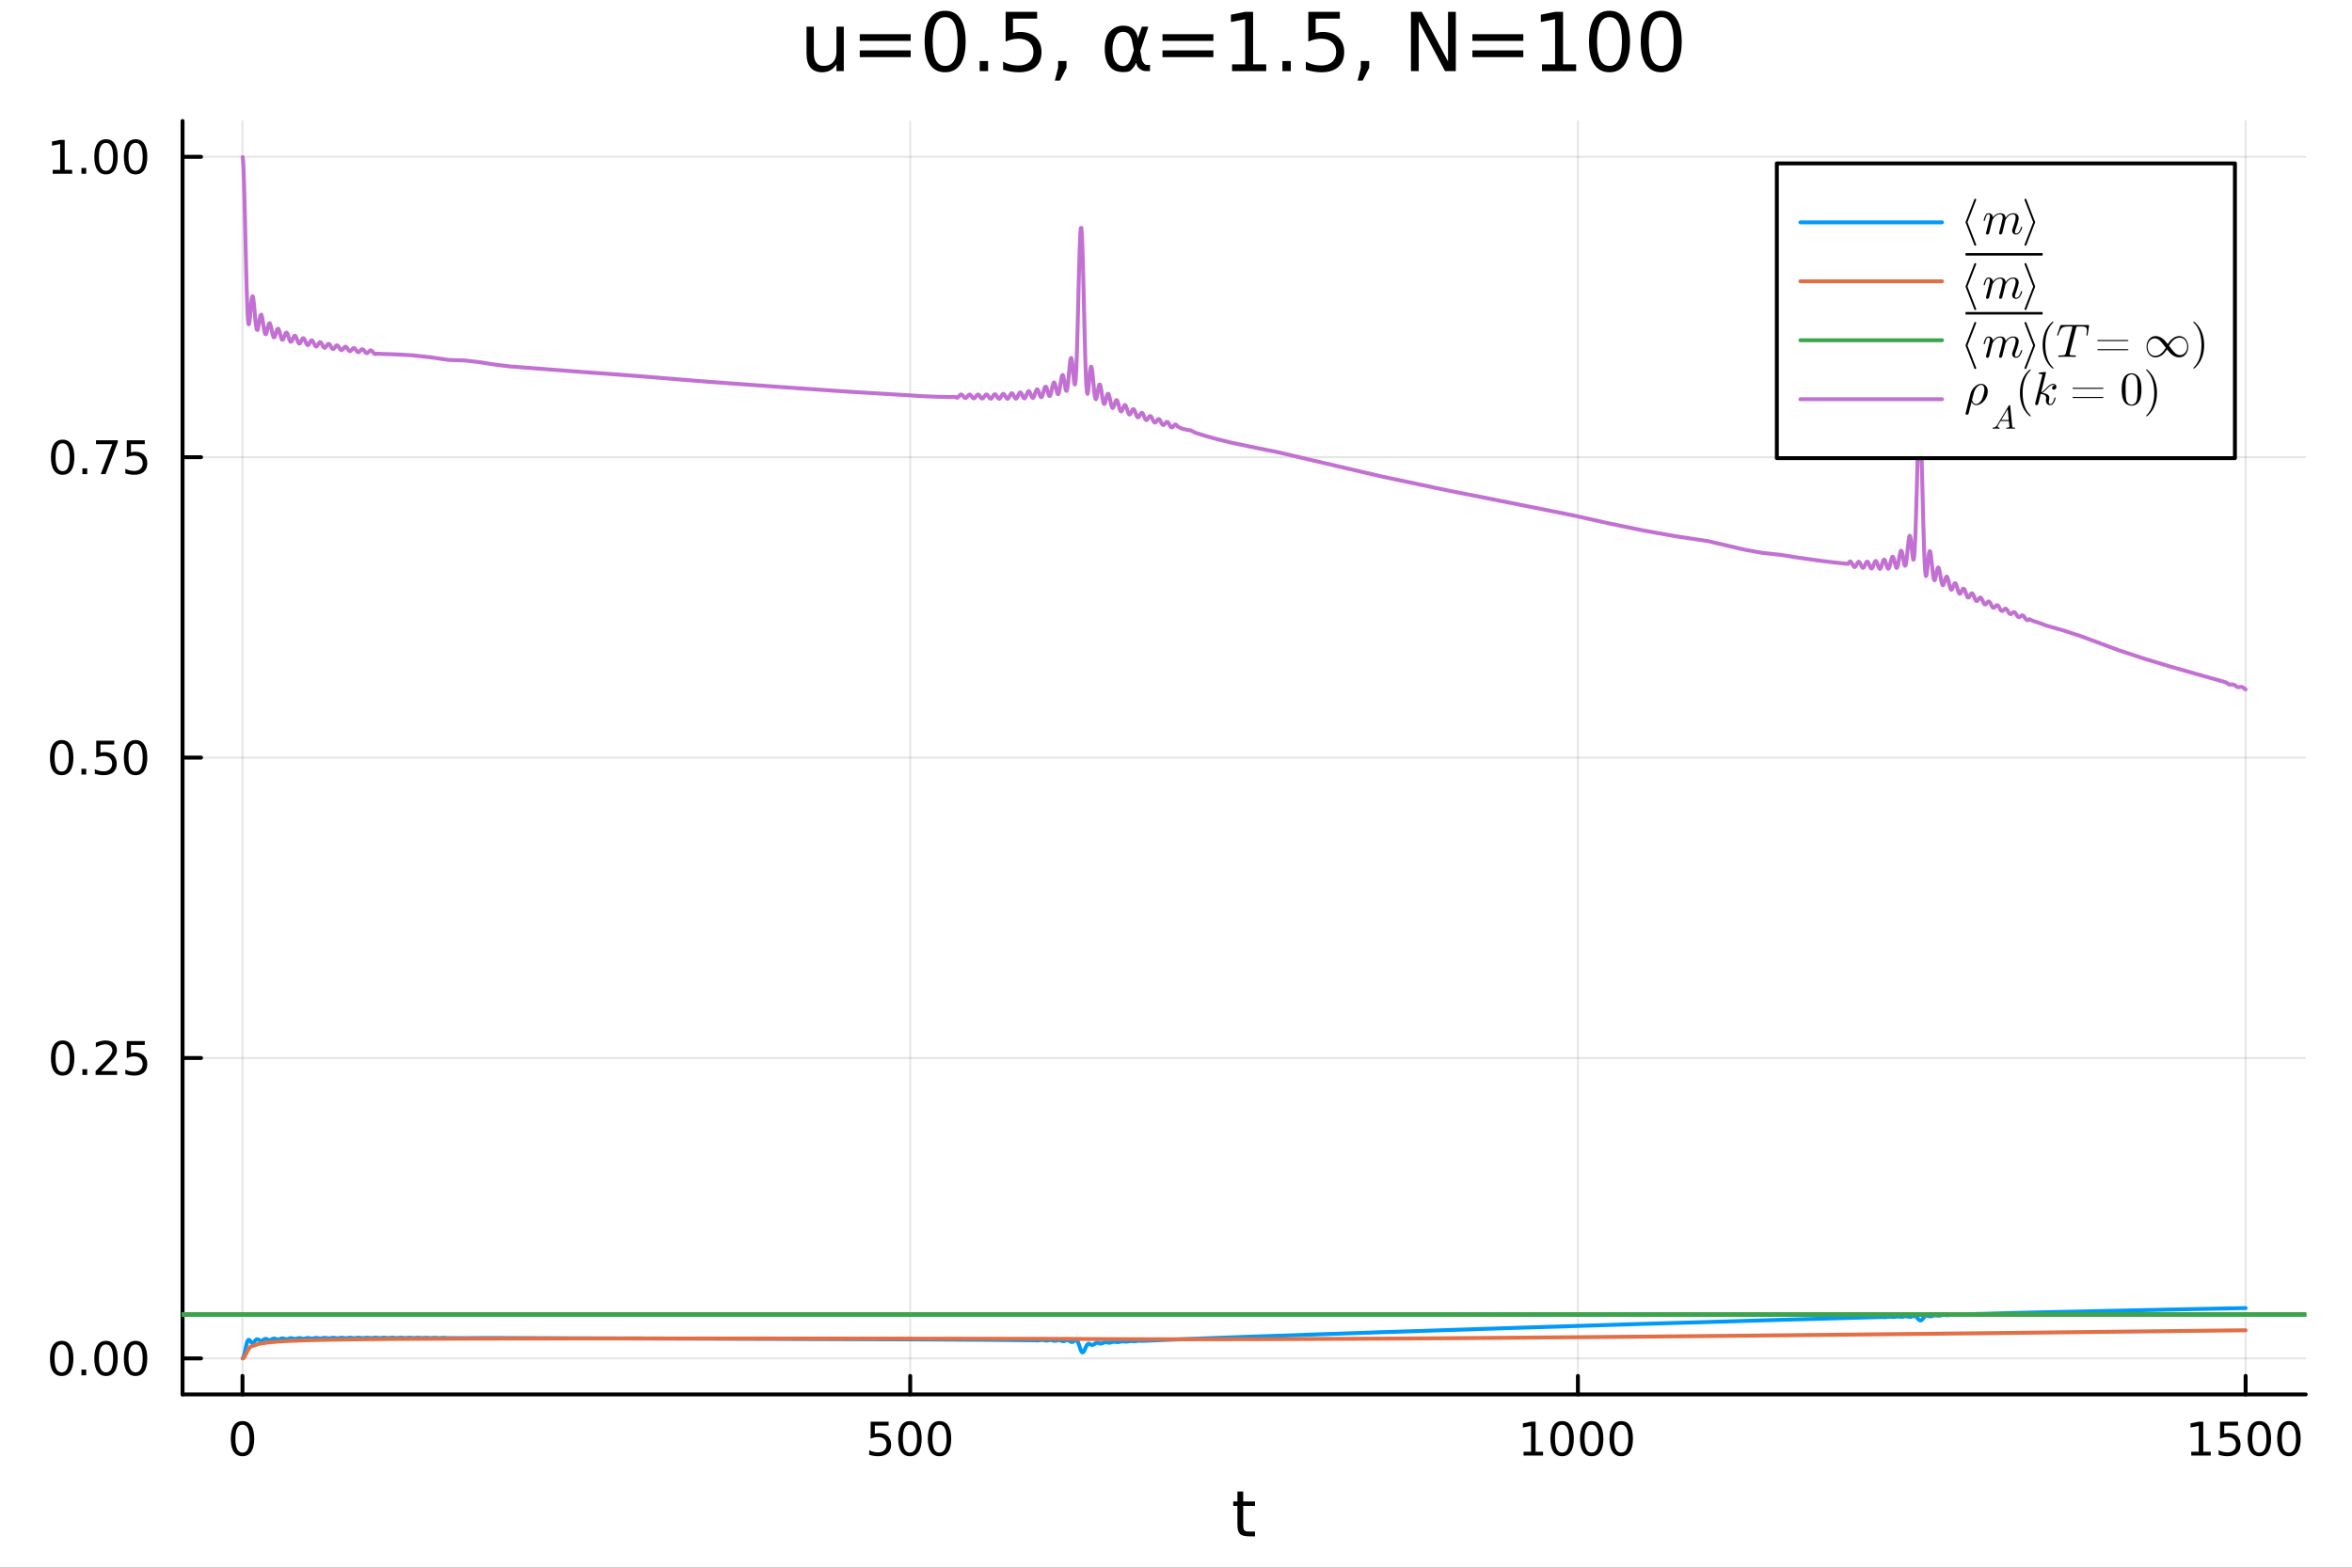 <?xml version="1.0" encoding="utf-8"?>
<svg xmlns="http://www.w3.org/2000/svg" xmlns:xlink="http://www.w3.org/1999/xlink" width="600" height="400" viewBox="0 0 2400 1600">
<rect x="0" y="0" width="2400" height="1600" fill="#333333" stroke="none"/>
<defs>
  <clipPath id="clip090">
    <rect x="0" y="0" width="2400" height="1600"/>
  </clipPath>
</defs>
<path clip-path="url(#clip090)" d="M0 1600 L2400 1600 L2400 0 L0 0  Z" fill="#ffffff" fill-rule="evenodd" fill-opacity="1"/>
<defs>
  <clipPath id="clip091">
    <rect x="480" y="0" width="1681" height="1600"/>
  </clipPath>
</defs>
<defs>
  <clipPath id="clip092">
    <rect x="219" y="47" width="2134" height="1377"/>
  </clipPath>
</defs>
<path clip-path="url(#clip090)" d="M186.274 1423.18 L2352.76 1423.18 L2352.76 123.472 L186.274 123.472  Z" fill="#ffffff" fill-rule="evenodd" fill-opacity="1"/>
<defs>
  <clipPath id="clip093">
    <rect x="186" y="123" width="2167" height="1301"/>
  </clipPath>
</defs>
<polyline clip-path="url(#clip093)" style="stroke:#000000; stroke-linecap:round; stroke-linejoin:round; stroke-width:2; stroke-opacity:0.1; fill:none" points="247.453,1423.18 247.453,123.472 "/>
<polyline clip-path="url(#clip093)" style="stroke:#000000; stroke-linecap:round; stroke-linejoin:round; stroke-width:2; stroke-opacity:0.1; fill:none" points="928.782,1423.18 928.782,123.472 "/>
<polyline clip-path="url(#clip093)" style="stroke:#000000; stroke-linecap:round; stroke-linejoin:round; stroke-width:2; stroke-opacity:0.1; fill:none" points="1610.11,1423.18 1610.11,123.472 "/>
<polyline clip-path="url(#clip093)" style="stroke:#000000; stroke-linecap:round; stroke-linejoin:round; stroke-width:2; stroke-opacity:0.1; fill:none" points="2291.44,1423.18 2291.44,123.472 "/>
<polyline clip-path="url(#clip090)" style="stroke:#000000; stroke-linecap:round; stroke-linejoin:round; stroke-width:4; stroke-opacity:1; fill:none" points="186.274,1423.18 2352.76,1423.18 "/>
<polyline clip-path="url(#clip090)" style="stroke:#000000; stroke-linecap:round; stroke-linejoin:round; stroke-width:4; stroke-opacity:1; fill:none" points="247.453,1423.18 247.453,1404.28 "/>
<polyline clip-path="url(#clip090)" style="stroke:#000000; stroke-linecap:round; stroke-linejoin:round; stroke-width:4; stroke-opacity:1; fill:none" points="928.782,1423.18 928.782,1404.28 "/>
<polyline clip-path="url(#clip090)" style="stroke:#000000; stroke-linecap:round; stroke-linejoin:round; stroke-width:4; stroke-opacity:1; fill:none" points="1610.11,1423.18 1610.11,1404.28 "/>
<polyline clip-path="url(#clip090)" style="stroke:#000000; stroke-linecap:round; stroke-linejoin:round; stroke-width:4; stroke-opacity:1; fill:none" points="2291.44,1423.18 2291.44,1404.28 "/>
<path clip-path="url(#clip090)" d="M247.453 1454.1 Q243.842 1454.1 242.013 1457.66 Q240.208 1461.2 240.208 1468.33 Q240.208 1475.44 242.013 1479.01 Q243.842 1482.55 247.453 1482.55 Q251.088 1482.55 252.893 1479.01 Q254.722 1475.44 254.722 1468.33 Q254.722 1461.2 252.893 1457.66 Q251.088 1454.1 247.453 1454.1 M247.453 1450.39 Q253.263 1450.39 256.319 1455 Q259.398 1459.58 259.398 1468.33 Q259.398 1477.06 256.319 1481.67 Q253.263 1486.25 247.453 1486.25 Q241.643 1486.25 238.564 1481.67 Q235.509 1477.06 235.509 1468.33 Q235.509 1459.58 238.564 1455 Q241.643 1450.39 247.453 1450.39 Z" fill="#000000" fill-rule="evenodd" fill-opacity="1" /><path clip-path="url(#clip090)" d="M888.401 1451.02 L906.757 1451.02 L906.757 1454.96 L892.683 1454.96 L892.683 1463.43 Q893.701 1463.08 894.72 1462.92 Q895.738 1462.73 896.757 1462.73 Q902.544 1462.73 905.924 1465.9 Q909.303 1469.08 909.303 1474.49 Q909.303 1480.07 905.831 1483.17 Q902.359 1486.25 896.039 1486.25 Q893.864 1486.25 891.595 1485.88 Q889.35 1485.51 886.942 1484.77 L886.942 1480.07 Q889.026 1481.2 891.248 1481.76 Q893.47 1482.32 895.947 1482.32 Q899.951 1482.32 902.289 1480.21 Q904.627 1478.1 904.627 1474.49 Q904.627 1470.88 902.289 1468.77 Q899.951 1466.67 895.947 1466.67 Q894.072 1466.67 892.197 1467.08 Q890.345 1467.5 888.401 1468.38 L888.401 1451.02 Z" fill="#000000" fill-rule="evenodd" fill-opacity="1" /><path clip-path="url(#clip090)" d="M928.516 1454.1 Q924.905 1454.1 923.076 1457.66 Q921.271 1461.2 921.271 1468.33 Q921.271 1475.44 923.076 1479.01 Q924.905 1482.55 928.516 1482.55 Q932.15 1482.55 933.956 1479.01 Q935.785 1475.44 935.785 1468.33 Q935.785 1461.2 933.956 1457.66 Q932.15 1454.1 928.516 1454.1 M928.516 1450.39 Q934.326 1450.39 937.382 1455 Q940.46 1459.58 940.46 1468.33 Q940.46 1477.06 937.382 1481.67 Q934.326 1486.25 928.516 1486.25 Q922.706 1486.25 919.627 1481.67 Q916.572 1477.06 916.572 1468.33 Q916.572 1459.58 919.627 1455 Q922.706 1450.39 928.516 1450.39 Z" fill="#000000" fill-rule="evenodd" fill-opacity="1" /><path clip-path="url(#clip090)" d="M958.678 1454.1 Q955.067 1454.1 953.238 1457.66 Q951.433 1461.2 951.433 1468.33 Q951.433 1475.44 953.238 1479.01 Q955.067 1482.55 958.678 1482.55 Q962.312 1482.55 964.118 1479.01 Q965.946 1475.44 965.946 1468.33 Q965.946 1461.2 964.118 1457.66 Q962.312 1454.1 958.678 1454.1 M958.678 1450.39 Q964.488 1450.39 967.544 1455 Q970.622 1459.58 970.622 1468.33 Q970.622 1477.06 967.544 1481.67 Q964.488 1486.25 958.678 1486.25 Q952.868 1486.25 949.789 1481.67 Q946.734 1477.06 946.734 1468.33 Q946.734 1459.58 949.789 1455 Q952.868 1450.39 958.678 1450.39 Z" fill="#000000" fill-rule="evenodd" fill-opacity="1" /><path clip-path="url(#clip090)" d="M1554.64 1481.64 L1562.28 1481.64 L1562.28 1455.28 L1553.97 1456.95 L1553.97 1452.69 L1562.23 1451.02 L1566.91 1451.02 L1566.91 1481.64 L1574.54 1481.64 L1574.54 1485.58 L1554.64 1485.58 L1554.64 1481.64 Z" fill="#000000" fill-rule="evenodd" fill-opacity="1" /><path clip-path="url(#clip090)" d="M1593.99 1454.1 Q1590.38 1454.1 1588.55 1457.66 Q1586.74 1461.2 1586.74 1468.33 Q1586.74 1475.44 1588.55 1479.01 Q1590.38 1482.55 1593.99 1482.55 Q1597.62 1482.55 1599.43 1479.01 Q1601.26 1475.44 1601.26 1468.33 Q1601.26 1461.2 1599.43 1457.66 Q1597.62 1454.1 1593.99 1454.1 M1593.99 1450.39 Q1599.8 1450.39 1602.85 1455 Q1605.93 1459.58 1605.93 1468.33 Q1605.93 1477.06 1602.85 1481.67 Q1599.8 1486.25 1593.99 1486.25 Q1588.18 1486.25 1585.1 1481.67 Q1582.04 1477.06 1582.04 1468.33 Q1582.04 1459.58 1585.1 1455 Q1588.18 1450.39 1593.99 1450.39 Z" fill="#000000" fill-rule="evenodd" fill-opacity="1" /><path clip-path="url(#clip090)" d="M1624.15 1454.1 Q1620.54 1454.1 1618.71 1457.66 Q1616.91 1461.2 1616.91 1468.33 Q1616.91 1475.44 1618.71 1479.01 Q1620.54 1482.55 1624.15 1482.55 Q1627.78 1482.55 1629.59 1479.01 Q1631.42 1475.44 1631.42 1468.33 Q1631.42 1461.2 1629.59 1457.66 Q1627.78 1454.1 1624.15 1454.1 M1624.15 1450.39 Q1629.96 1450.39 1633.02 1455 Q1636.09 1459.58 1636.09 1468.33 Q1636.09 1477.06 1633.02 1481.67 Q1629.96 1486.25 1624.15 1486.25 Q1618.34 1486.25 1615.26 1481.67 Q1612.21 1477.06 1612.21 1468.33 Q1612.21 1459.58 1615.26 1455 Q1618.34 1450.39 1624.15 1450.39 Z" fill="#000000" fill-rule="evenodd" fill-opacity="1" /><path clip-path="url(#clip090)" d="M1654.31 1454.1 Q1650.7 1454.1 1648.87 1457.66 Q1647.07 1461.2 1647.07 1468.33 Q1647.07 1475.44 1648.87 1479.01 Q1650.7 1482.55 1654.31 1482.55 Q1657.95 1482.55 1659.75 1479.01 Q1661.58 1475.44 1661.58 1468.33 Q1661.58 1461.2 1659.75 1457.66 Q1657.95 1454.1 1654.31 1454.1 M1654.31 1450.39 Q1660.12 1450.39 1663.18 1455 Q1666.26 1459.58 1666.26 1468.33 Q1666.26 1477.06 1663.18 1481.67 Q1660.12 1486.25 1654.31 1486.25 Q1648.5 1486.25 1645.42 1481.67 Q1642.37 1477.06 1642.37 1468.33 Q1642.37 1459.58 1645.42 1455 Q1648.5 1450.39 1654.31 1450.39 Z" fill="#000000" fill-rule="evenodd" fill-opacity="1" /><path clip-path="url(#clip090)" d="M2235.97 1481.64 L2243.6 1481.64 L2243.6 1455.28 L2235.29 1456.95 L2235.29 1452.69 L2243.56 1451.02 L2248.23 1451.02 L2248.23 1481.64 L2255.87 1481.64 L2255.87 1485.58 L2235.97 1485.58 L2235.97 1481.64 Z" fill="#000000" fill-rule="evenodd" fill-opacity="1" /><path clip-path="url(#clip090)" d="M2265.36 1451.02 L2283.72 1451.02 L2283.72 1454.96 L2269.65 1454.96 L2269.65 1463.43 Q2270.67 1463.08 2271.68 1462.92 Q2272.7 1462.73 2273.72 1462.73 Q2279.51 1462.73 2282.89 1465.9 Q2286.27 1469.08 2286.27 1474.49 Q2286.27 1480.07 2282.79 1483.17 Q2279.32 1486.25 2273 1486.25 Q2270.83 1486.25 2268.56 1485.88 Q2266.31 1485.51 2263.91 1484.77 L2263.91 1480.07 Q2265.99 1481.2 2268.21 1481.76 Q2270.43 1482.32 2272.91 1482.32 Q2276.91 1482.32 2279.25 1480.21 Q2281.59 1478.1 2281.59 1474.49 Q2281.59 1470.88 2279.25 1468.77 Q2276.91 1466.67 2272.91 1466.67 Q2271.04 1466.67 2269.16 1467.08 Q2267.31 1467.5 2265.36 1468.38 L2265.36 1451.02 Z" fill="#000000" fill-rule="evenodd" fill-opacity="1" /><path clip-path="url(#clip090)" d="M2305.48 1454.1 Q2301.87 1454.1 2300.04 1457.66 Q2298.23 1461.2 2298.23 1468.33 Q2298.23 1475.44 2300.04 1479.01 Q2301.87 1482.55 2305.48 1482.55 Q2309.11 1482.55 2310.92 1479.01 Q2312.75 1475.44 2312.75 1468.33 Q2312.75 1461.2 2310.92 1457.66 Q2309.11 1454.1 2305.48 1454.1 M2305.48 1450.39 Q2311.29 1450.39 2314.35 1455 Q2317.42 1459.58 2317.42 1468.33 Q2317.42 1477.06 2314.35 1481.67 Q2311.29 1486.25 2305.48 1486.25 Q2299.67 1486.25 2296.59 1481.67 Q2293.54 1477.06 2293.54 1468.33 Q2293.54 1459.58 2296.59 1455 Q2299.67 1450.39 2305.48 1450.39 Z" fill="#000000" fill-rule="evenodd" fill-opacity="1" /><path clip-path="url(#clip090)" d="M2335.64 1454.1 Q2332.03 1454.1 2330.2 1457.66 Q2328.4 1461.2 2328.4 1468.33 Q2328.4 1475.44 2330.2 1479.01 Q2332.03 1482.55 2335.64 1482.55 Q2339.28 1482.55 2341.08 1479.01 Q2342.91 1475.44 2342.91 1468.33 Q2342.91 1461.2 2341.08 1457.66 Q2339.28 1454.1 2335.64 1454.1 M2335.64 1450.39 Q2341.45 1450.39 2344.51 1455 Q2347.59 1459.58 2347.59 1468.33 Q2347.59 1477.06 2344.51 1481.67 Q2341.45 1486.25 2335.64 1486.25 Q2329.83 1486.25 2326.75 1481.67 Q2323.7 1477.06 2323.7 1468.33 Q2323.7 1459.58 2326.75 1455 Q2329.83 1450.39 2335.64 1450.39 Z" fill="#000000" fill-rule="evenodd" fill-opacity="1" /><path clip-path="url(#clip090)" d="M1268.58 1522.27 L1268.58 1532.4 L1280.64 1532.4 L1280.64 1536.95 L1268.58 1536.95 L1268.58 1556.3 Q1268.58 1560.66 1269.75 1561.9 Q1270.96 1563.14 1274.62 1563.14 L1280.64 1563.14 L1280.64 1568.04 L1274.62 1568.04 Q1267.84 1568.04 1265.27 1565.53 Q1262.69 1562.98 1262.69 1556.3 L1262.69 1536.95 L1258.39 1536.95 L1258.39 1532.4 L1262.69 1532.4 L1262.69 1522.27 L1268.58 1522.27 Z" fill="#000000" fill-rule="evenodd" fill-opacity="1" /><polyline clip-path="url(#clip093)" style="stroke:#000000; stroke-linecap:round; stroke-linejoin:round; stroke-width:2; stroke-opacity:0.1; fill:none" points="186.274,1386.4 2352.76,1386.4 "/>
<polyline clip-path="url(#clip093)" style="stroke:#000000; stroke-linecap:round; stroke-linejoin:round; stroke-width:2; stroke-opacity:0.1; fill:none" points="186.274,1079.81 2352.76,1079.81 "/>
<polyline clip-path="url(#clip093)" style="stroke:#000000; stroke-linecap:round; stroke-linejoin:round; stroke-width:2; stroke-opacity:0.1; fill:none" points="186.274,773.22 2352.76,773.22 "/>
<polyline clip-path="url(#clip093)" style="stroke:#000000; stroke-linecap:round; stroke-linejoin:round; stroke-width:2; stroke-opacity:0.1; fill:none" points="186.274,466.628 2352.76,466.628 "/>
<polyline clip-path="url(#clip093)" style="stroke:#000000; stroke-linecap:round; stroke-linejoin:round; stroke-width:2; stroke-opacity:0.1; fill:none" points="186.274,160.036 2352.76,160.036 "/>
<polyline clip-path="url(#clip090)" style="stroke:#000000; stroke-linecap:round; stroke-linejoin:round; stroke-width:4; stroke-opacity:1; fill:none" points="186.274,1423.18 186.274,123.472 "/>
<polyline clip-path="url(#clip090)" style="stroke:#000000; stroke-linecap:round; stroke-linejoin:round; stroke-width:4; stroke-opacity:1; fill:none" points="186.274,1386.4 205.172,1386.4 "/>
<polyline clip-path="url(#clip090)" style="stroke:#000000; stroke-linecap:round; stroke-linejoin:round; stroke-width:4; stroke-opacity:1; fill:none" points="186.274,1079.81 205.172,1079.81 "/>
<polyline clip-path="url(#clip090)" style="stroke:#000000; stroke-linecap:round; stroke-linejoin:round; stroke-width:4; stroke-opacity:1; fill:none" points="186.274,773.22 205.172,773.22 "/>
<polyline clip-path="url(#clip090)" style="stroke:#000000; stroke-linecap:round; stroke-linejoin:round; stroke-width:4; stroke-opacity:1; fill:none" points="186.274,466.628 205.172,466.628 "/>
<polyline clip-path="url(#clip090)" style="stroke:#000000; stroke-linecap:round; stroke-linejoin:round; stroke-width:4; stroke-opacity:1; fill:none" points="186.274,160.036 205.172,160.036 "/>
<path clip-path="url(#clip090)" d="M62.937 1372.2 Q59.325 1372.2 57.497 1375.77 Q55.691 1379.31 55.691 1386.44 Q55.691 1393.55 57.497 1397.11 Q59.325 1400.65 62.937 1400.65 Q66.571 1400.65 68.376 1397.11 Q70.205 1393.55 70.205 1386.44 Q70.205 1379.31 68.376 1375.77 Q66.571 1372.2 62.937 1372.2 M62.937 1368.5 Q68.747 1368.5 71.802 1373.11 Q74.881 1377.69 74.881 1386.44 Q74.881 1395.17 71.802 1399.77 Q68.747 1404.36 62.937 1404.36 Q57.126 1404.36 54.048 1399.77 Q50.992 1395.17 50.992 1386.44 Q50.992 1377.69 54.048 1373.11 Q57.126 1368.5 62.937 1368.5 Z" fill="#000000" fill-rule="evenodd" fill-opacity="1" /><path clip-path="url(#clip090)" d="M83.098 1397.8 L87.983 1397.8 L87.983 1403.68 L83.098 1403.68 L83.098 1397.8 Z" fill="#000000" fill-rule="evenodd" fill-opacity="1" /><path clip-path="url(#clip090)" d="M108.168 1372.2 Q104.557 1372.2 102.728 1375.77 Q100.922 1379.31 100.922 1386.44 Q100.922 1393.55 102.728 1397.11 Q104.557 1400.65 108.168 1400.65 Q111.802 1400.65 113.608 1397.11 Q115.436 1393.55 115.436 1386.44 Q115.436 1379.31 113.608 1375.77 Q111.802 1372.2 108.168 1372.2 M108.168 1368.5 Q113.978 1368.5 117.033 1373.11 Q120.112 1377.69 120.112 1386.44 Q120.112 1395.17 117.033 1399.77 Q113.978 1404.36 108.168 1404.36 Q102.358 1404.36 99.279 1399.77 Q96.223 1395.17 96.223 1386.44 Q96.223 1377.69 99.279 1373.11 Q102.358 1368.5 108.168 1368.5 Z" fill="#000000" fill-rule="evenodd" fill-opacity="1" /><path clip-path="url(#clip090)" d="M138.33 1372.2 Q134.719 1372.2 132.89 1375.77 Q131.084 1379.31 131.084 1386.44 Q131.084 1393.55 132.89 1397.11 Q134.719 1400.65 138.33 1400.65 Q141.964 1400.65 143.769 1397.11 Q145.598 1393.55 145.598 1386.44 Q145.598 1379.31 143.769 1375.77 Q141.964 1372.2 138.33 1372.2 M138.33 1368.5 Q144.14 1368.5 147.195 1373.11 Q150.274 1377.69 150.274 1386.44 Q150.274 1395.17 147.195 1399.77 Q144.14 1404.36 138.33 1404.36 Q132.519 1404.36 129.441 1399.77 Q126.385 1395.17 126.385 1386.44 Q126.385 1377.69 129.441 1373.11 Q132.519 1368.5 138.33 1368.5 Z" fill="#000000" fill-rule="evenodd" fill-opacity="1" /><path clip-path="url(#clip090)" d="M63.932 1065.61 Q60.321 1065.61 58.492 1069.18 Q56.687 1072.72 56.687 1079.85 Q56.687 1086.95 58.492 1090.52 Q60.321 1094.06 63.932 1094.06 Q67.566 1094.06 69.372 1090.52 Q71.2 1086.95 71.2 1079.85 Q71.2 1072.72 69.372 1069.18 Q67.566 1065.61 63.932 1065.61 M63.932 1061.91 Q69.742 1061.91 72.798 1066.51 Q75.876 1071.1 75.876 1079.85 Q75.876 1088.57 72.798 1093.18 Q69.742 1097.76 63.932 1097.76 Q58.122 1097.76 55.043 1093.18 Q51.987 1088.57 51.987 1079.85 Q51.987 1071.1 55.043 1066.51 Q58.122 1061.91 63.932 1061.91 Z" fill="#000000" fill-rule="evenodd" fill-opacity="1" /><path clip-path="url(#clip090)" d="M84.094 1091.21 L88.978 1091.21 L88.978 1097.09 L84.094 1097.09 L84.094 1091.21 Z" fill="#000000" fill-rule="evenodd" fill-opacity="1" /><path clip-path="url(#clip090)" d="M103.191 1093.16 L119.51 1093.16 L119.51 1097.09 L97.566 1097.09 L97.566 1093.16 Q100.228 1090.4 104.811 1085.77 Q109.418 1081.12 110.598 1079.78 Q112.844 1077.25 113.723 1075.52 Q114.626 1073.76 114.626 1072.07 Q114.626 1069.31 112.682 1067.58 Q110.76 1065.84 107.658 1065.84 Q105.459 1065.84 103.006 1066.61 Q100.575 1067.37 97.797 1068.92 L97.797 1064.2 Q100.621 1063.06 103.075 1062.49 Q105.529 1061.91 107.566 1061.91 Q112.936 1061.91 116.131 1064.59 Q119.325 1067.28 119.325 1071.77 Q119.325 1073.9 118.515 1075.82 Q117.728 1077.72 115.621 1080.31 Q115.043 1080.98 111.941 1084.2 Q108.839 1087.39 103.191 1093.16 Z" fill="#000000" fill-rule="evenodd" fill-opacity="1" /><path clip-path="url(#clip090)" d="M129.371 1062.53 L147.728 1062.53 L147.728 1066.47 L133.654 1066.47 L133.654 1074.94 Q134.672 1074.59 135.691 1074.43 Q136.709 1074.24 137.728 1074.24 Q143.515 1074.24 146.894 1077.42 Q150.274 1080.59 150.274 1086 Q150.274 1091.58 146.802 1094.68 Q143.33 1097.76 137.01 1097.76 Q134.834 1097.76 132.566 1097.39 Q130.32 1097.02 127.913 1096.28 L127.913 1091.58 Q129.996 1092.72 132.219 1093.27 Q134.441 1093.83 136.918 1093.83 Q140.922 1093.83 143.26 1091.72 Q145.598 1089.61 145.598 1086 Q145.598 1082.39 143.26 1080.29 Q140.922 1078.18 136.918 1078.18 Q135.043 1078.18 133.168 1078.6 Q131.316 1079.01 129.371 1079.89 L129.371 1062.53 Z" fill="#000000" fill-rule="evenodd" fill-opacity="1" /><path clip-path="url(#clip090)" d="M62.937 759.018 Q59.325 759.018 57.497 762.583 Q55.691 766.125 55.691 773.254 Q55.691 780.361 57.497 783.926 Q59.325 787.467 62.937 787.467 Q66.571 787.467 68.376 783.926 Q70.205 780.361 70.205 773.254 Q70.205 766.125 68.376 762.583 Q66.571 759.018 62.937 759.018 M62.937 755.315 Q68.747 755.315 71.802 759.921 Q74.881 764.505 74.881 773.254 Q74.881 781.981 71.802 786.588 Q68.747 791.171 62.937 791.171 Q57.126 791.171 54.048 786.588 Q50.992 781.981 50.992 773.254 Q50.992 764.505 54.048 759.921 Q57.126 755.315 62.937 755.315 Z" fill="#000000" fill-rule="evenodd" fill-opacity="1" /><path clip-path="url(#clip090)" d="M83.098 784.62 L87.983 784.62 L87.983 790.5 L83.098 790.5 L83.098 784.62 Z" fill="#000000" fill-rule="evenodd" fill-opacity="1" /><path clip-path="url(#clip090)" d="M98.214 755.94 L116.57 755.94 L116.57 759.875 L102.496 759.875 L102.496 768.347 Q103.515 768 104.534 767.838 Q105.552 767.653 106.571 767.653 Q112.358 767.653 115.737 770.824 Q119.117 773.995 119.117 779.412 Q119.117 784.991 115.645 788.092 Q112.172 791.171 105.853 791.171 Q103.677 791.171 101.409 790.801 Q99.163 790.43 96.756 789.69 L96.756 784.991 Q98.839 786.125 101.061 786.68 Q103.284 787.236 105.76 787.236 Q109.765 787.236 112.103 785.129 Q114.441 783.023 114.441 779.412 Q114.441 775.801 112.103 773.694 Q109.765 771.588 105.76 771.588 Q103.885 771.588 102.01 772.004 Q100.159 772.421 98.214 773.301 L98.214 755.94 Z" fill="#000000" fill-rule="evenodd" fill-opacity="1" /><path clip-path="url(#clip090)" d="M138.33 759.018 Q134.719 759.018 132.89 762.583 Q131.084 766.125 131.084 773.254 Q131.084 780.361 132.89 783.926 Q134.719 787.467 138.33 787.467 Q141.964 787.467 143.769 783.926 Q145.598 780.361 145.598 773.254 Q145.598 766.125 143.769 762.583 Q141.964 759.018 138.33 759.018 M138.33 755.315 Q144.14 755.315 147.195 759.921 Q150.274 764.505 150.274 773.254 Q150.274 781.981 147.195 786.588 Q144.14 791.171 138.33 791.171 Q132.519 791.171 129.441 786.588 Q126.385 781.981 126.385 773.254 Q126.385 764.505 129.441 759.921 Q132.519 755.315 138.33 755.315 Z" fill="#000000" fill-rule="evenodd" fill-opacity="1" /><path clip-path="url(#clip090)" d="M63.932 452.426 Q60.321 452.426 58.492 455.991 Q56.687 459.533 56.687 466.662 Q56.687 473.769 58.492 477.334 Q60.321 480.875 63.932 480.875 Q67.566 480.875 69.372 477.334 Q71.2 473.769 71.2 466.662 Q71.2 459.533 69.372 455.991 Q67.566 452.426 63.932 452.426 M63.932 448.723 Q69.742 448.723 72.798 453.329 Q75.876 457.912 75.876 466.662 Q75.876 475.389 72.798 479.996 Q69.742 484.579 63.932 484.579 Q58.122 484.579 55.043 479.996 Q51.987 475.389 51.987 466.662 Q51.987 457.912 55.043 453.329 Q58.122 448.723 63.932 448.723 Z" fill="#000000" fill-rule="evenodd" fill-opacity="1" /><path clip-path="url(#clip090)" d="M84.094 478.028 L88.978 478.028 L88.978 483.908 L84.094 483.908 L84.094 478.028 Z" fill="#000000" fill-rule="evenodd" fill-opacity="1" /><path clip-path="url(#clip090)" d="M97.983 449.348 L120.205 449.348 L120.205 451.338 L107.658 483.908 L102.774 483.908 L114.58 453.283 L97.983 453.283 L97.983 449.348 Z" fill="#000000" fill-rule="evenodd" fill-opacity="1" /><path clip-path="url(#clip090)" d="M129.371 449.348 L147.728 449.348 L147.728 453.283 L133.654 453.283 L133.654 461.755 Q134.672 461.408 135.691 461.246 Q136.709 461.061 137.728 461.061 Q143.515 461.061 146.894 464.232 Q150.274 467.403 150.274 472.82 Q150.274 478.398 146.802 481.5 Q143.33 484.579 137.01 484.579 Q134.834 484.579 132.566 484.209 Q130.32 483.838 127.913 483.098 L127.913 478.398 Q129.996 479.533 132.219 480.088 Q134.441 480.644 136.918 480.644 Q140.922 480.644 143.26 478.537 Q145.598 476.431 145.598 472.82 Q145.598 469.209 143.26 467.102 Q140.922 464.996 136.918 464.996 Q135.043 464.996 133.168 465.412 Q131.316 465.829 129.371 466.709 L129.371 449.348 Z" fill="#000000" fill-rule="evenodd" fill-opacity="1" /><path clip-path="url(#clip090)" d="M53.747 173.381 L61.386 173.381 L61.386 147.015 L53.075 148.682 L53.075 144.422 L61.339 142.756 L66.015 142.756 L66.015 173.381 L73.654 173.381 L73.654 177.316 L53.747 177.316 L53.747 173.381 Z" fill="#000000" fill-rule="evenodd" fill-opacity="1" /><path clip-path="url(#clip090)" d="M83.098 171.436 L87.983 171.436 L87.983 177.316 L83.098 177.316 L83.098 171.436 Z" fill="#000000" fill-rule="evenodd" fill-opacity="1" /><path clip-path="url(#clip090)" d="M108.168 145.834 Q104.557 145.834 102.728 149.399 Q100.922 152.941 100.922 160.07 Q100.922 167.177 102.728 170.742 Q104.557 174.283 108.168 174.283 Q111.802 174.283 113.608 170.742 Q115.436 167.177 115.436 160.07 Q115.436 152.941 113.608 149.399 Q111.802 145.834 108.168 145.834 M108.168 142.131 Q113.978 142.131 117.033 146.737 Q120.112 151.32 120.112 160.07 Q120.112 168.797 117.033 173.404 Q113.978 177.987 108.168 177.987 Q102.358 177.987 99.279 173.404 Q96.223 168.797 96.223 160.07 Q96.223 151.32 99.279 146.737 Q102.358 142.131 108.168 142.131 Z" fill="#000000" fill-rule="evenodd" fill-opacity="1" /><path clip-path="url(#clip090)" d="M138.33 145.834 Q134.719 145.834 132.89 149.399 Q131.084 152.941 131.084 160.07 Q131.084 167.177 132.89 170.742 Q134.719 174.283 138.33 174.283 Q141.964 174.283 143.769 170.742 Q145.598 167.177 145.598 160.07 Q145.598 152.941 143.769 149.399 Q141.964 145.834 138.33 145.834 M138.33 142.131 Q144.14 142.131 147.195 146.737 Q150.274 151.32 150.274 160.07 Q150.274 168.797 147.195 173.404 Q144.14 177.987 138.33 177.987 Q132.519 177.987 129.441 173.404 Q126.385 168.797 126.385 160.07 Q126.385 151.32 129.441 146.737 Q132.519 142.131 138.33 142.131 Z" fill="#000000" fill-rule="evenodd" fill-opacity="1" /><path clip-path="url(#clip090)" d="M823.004 54.671 L823.004 27.206 L830.458 27.206 L830.458 54.387 Q830.458 60.828 832.969 64.069 Q835.481 67.269 840.504 67.269 Q846.54 67.269 850.024 63.421 Q853.548 59.573 853.548 52.929 L853.548 27.206 L861.002 27.206 L861.002 72.576 L853.548 72.576 L853.548 65.608 Q850.834 69.74 847.228 71.766 Q843.664 73.751 838.924 73.751 Q831.106 73.751 827.055 68.89 Q823.004 64.029 823.004 54.671 M841.76 26.112 L841.76 26.112 Z" fill="#000000" fill-rule="evenodd" fill-opacity="1" /><path clip-path="url(#clip090)" d="M877.327 34.903 L929.259 34.903 L929.259 41.708 L877.327 41.708 L877.327 34.903 M877.327 51.43 L929.259 51.43 L929.259 58.317 L877.327 58.317 L877.327 51.43 Z" fill="#000000" fill-rule="evenodd" fill-opacity="1" /><path clip-path="url(#clip090)" d="M964.421 17.484 Q958.102 17.484 954.901 23.722 Q951.742 29.92 951.742 42.397 Q951.742 54.833 954.901 61.071 Q958.102 67.269 964.421 67.269 Q970.781 67.269 973.941 61.071 Q977.141 54.833 977.141 42.397 Q977.141 29.92 973.941 23.722 Q970.781 17.484 964.421 17.484 M964.421 11.002 Q974.589 11.002 979.936 19.064 Q985.324 27.084 985.324 42.397 Q985.324 57.669 979.936 65.73 Q974.589 73.751 964.421 73.751 Q954.253 73.751 948.866 65.73 Q943.518 57.669 943.518 42.397 Q943.518 27.084 948.866 19.064 Q954.253 11.002 964.421 11.002 Z" fill="#000000" fill-rule="evenodd" fill-opacity="1" /><path clip-path="url(#clip090)" d="M999.704 62.287 L1008.25 62.287 L1008.25 72.576 L999.704 72.576 L999.704 62.287 Z" fill="#000000" fill-rule="evenodd" fill-opacity="1" /><path clip-path="url(#clip090)" d="M1026.16 12.096 L1058.28 12.096 L1058.28 18.983 L1033.65 18.983 L1033.65 33.809 Q1035.43 33.201 1037.22 32.918 Q1039 32.594 1040.78 32.594 Q1050.91 32.594 1056.82 38.143 Q1062.74 43.693 1062.74 53.172 Q1062.74 62.935 1056.66 68.363 Q1050.58 73.751 1039.52 73.751 Q1035.72 73.751 1031.75 73.103 Q1027.82 72.454 1023.6 71.158 L1023.6 62.935 Q1027.25 64.92 1031.14 65.892 Q1035.03 66.864 1039.36 66.864 Q1046.37 66.864 1050.46 63.178 Q1054.55 59.492 1054.55 53.172 Q1054.55 46.853 1050.46 43.166 Q1046.37 39.48 1039.36 39.48 Q1036.08 39.48 1032.8 40.209 Q1029.56 40.938 1026.16 42.478 L1026.16 12.096 Z" fill="#000000" fill-rule="evenodd" fill-opacity="1" /><path clip-path="url(#clip090)" d="M1079.71 62.287 L1088.26 62.287 L1088.26 69.254 L1081.61 82.217 L1076.39 82.217 L1079.71 69.254 L1079.71 62.287 Z" fill="#000000" fill-rule="evenodd" fill-opacity="1" /><path clip-path="url(#clip090)" d="M1157 51.471 L1155.22 42.113 Q1153.4 32.513 1146.19 32.513 Q1140.76 32.513 1138.29 36.969 Q1135.17 42.559 1135.17 49.931 Q1135.17 58.843 1138.2 63.097 Q1141.28 67.431 1146.19 67.431 Q1151.61 67.431 1154.53 58.803 L1157 51.471 M1161.17 39.075 L1165.18 27.206 L1171.83 27.206 L1163.52 51.795 L1165.14 60.666 Q1165.51 62.651 1166.93 64.312 Q1168.59 66.257 1169.88 66.257 L1173.45 66.257 L1173.45 72.576 L1168.99 72.576 Q1165.18 72.576 1161.78 69.173 Q1160.12 67.472 1159.43 63.907 Q1157.57 68.404 1153.76 71.928 Q1151.98 73.589 1146.19 73.589 Q1136.67 73.589 1132.05 67.431 Q1127.31 61.071 1127.31 49.931 Q1127.31 38.022 1132.45 32.431 Q1138.16 26.193 1146.19 26.193 Q1158.78 26.193 1161.17 39.075 Z" fill="#000000" fill-rule="evenodd" fill-opacity="1" /><path clip-path="url(#clip090)" d="M1186.21 34.903 L1238.14 34.903 L1238.14 41.708 L1186.21 41.708 L1186.21 34.903 M1186.21 51.43 L1238.14 51.43 L1238.14 58.317 L1186.21 58.317 L1186.21 51.43 Z" fill="#000000" fill-rule="evenodd" fill-opacity="1" /><path clip-path="url(#clip090)" d="M1257.22 65.689 L1270.59 65.689 L1270.59 19.55 L1256.05 22.466 L1256.05 15.013 L1270.51 12.096 L1278.69 12.096 L1278.69 65.689 L1292.06 65.689 L1292.06 72.576 L1257.22 72.576 L1257.22 65.689 Z" fill="#000000" fill-rule="evenodd" fill-opacity="1" /><path clip-path="url(#clip090)" d="M1308.59 62.287 L1317.13 62.287 L1317.13 72.576 L1308.59 72.576 L1308.59 62.287 Z" fill="#000000" fill-rule="evenodd" fill-opacity="1" /><path clip-path="url(#clip090)" d="M1335.04 12.096 L1367.16 12.096 L1367.16 18.983 L1342.53 18.983 L1342.53 33.809 Q1344.31 33.201 1346.1 32.918 Q1347.88 32.594 1349.66 32.594 Q1359.79 32.594 1365.7 38.143 Q1371.62 43.693 1371.62 53.172 Q1371.62 62.935 1365.54 68.363 Q1359.47 73.751 1348.41 73.751 Q1344.6 73.751 1340.63 73.103 Q1336.7 72.454 1332.49 71.158 L1332.49 62.935 Q1336.13 64.92 1340.02 65.892 Q1343.91 66.864 1348.24 66.864 Q1355.25 66.864 1359.34 63.178 Q1363.44 59.492 1363.44 53.172 Q1363.44 46.853 1359.34 43.166 Q1355.25 39.48 1348.24 39.48 Q1344.96 39.48 1341.68 40.209 Q1338.44 40.938 1335.04 42.478 L1335.04 12.096 Z" fill="#000000" fill-rule="evenodd" fill-opacity="1" /><path clip-path="url(#clip090)" d="M1388.59 62.287 L1397.14 62.287 L1397.14 69.254 L1390.5 82.217 L1385.27 82.217 L1388.59 69.254 L1388.59 62.287 Z" fill="#000000" fill-rule="evenodd" fill-opacity="1" /><path clip-path="url(#clip090)" d="M1439.75 12.096 L1450.77 12.096 L1477.59 62.692 L1477.59 12.096 L1485.53 12.096 L1485.53 72.576 L1474.51 72.576 L1447.69 21.98 L1447.69 72.576 L1439.75 72.576 L1439.75 12.096 Z" fill="#000000" fill-rule="evenodd" fill-opacity="1" /><path clip-path="url(#clip090)" d="M1502.46 34.903 L1554.39 34.903 L1554.39 41.708 L1502.46 41.708 L1502.46 34.903 M1502.46 51.43 L1554.39 51.43 L1554.39 58.317 L1502.46 58.317 L1502.46 51.43 Z" fill="#000000" fill-rule="evenodd" fill-opacity="1" /><path clip-path="url(#clip090)" d="M1573.47 65.689 L1586.84 65.689 L1586.84 19.55 L1572.3 22.466 L1572.3 15.013 L1586.76 12.096 L1594.94 12.096 L1594.94 65.689 L1608.31 65.689 L1608.31 72.576 L1573.47 72.576 L1573.47 65.689 Z" fill="#000000" fill-rule="evenodd" fill-opacity="1" /><path clip-path="url(#clip090)" d="M1642.34 17.484 Q1636.02 17.484 1632.82 23.722 Q1629.66 29.92 1629.66 42.397 Q1629.66 54.833 1632.82 61.071 Q1636.02 67.269 1642.34 67.269 Q1648.7 67.269 1651.86 61.071 Q1655.06 54.833 1655.06 42.397 Q1655.06 29.92 1651.86 23.722 Q1648.7 17.484 1642.34 17.484 M1642.34 11.002 Q1652.51 11.002 1657.85 19.064 Q1663.24 27.084 1663.24 42.397 Q1663.24 57.669 1657.85 65.73 Q1652.51 73.751 1642.34 73.751 Q1632.17 73.751 1626.78 65.73 Q1621.44 57.669 1621.44 42.397 Q1621.44 27.084 1626.78 19.064 Q1632.17 11.002 1642.34 11.002 Z" fill="#000000" fill-rule="evenodd" fill-opacity="1" /><path clip-path="url(#clip090)" d="M1695.12 17.484 Q1688.8 17.484 1685.6 23.722 Q1682.44 29.92 1682.44 42.397 Q1682.44 54.833 1685.6 61.071 Q1688.8 67.269 1695.12 67.269 Q1701.48 67.269 1704.64 61.071 Q1707.84 54.833 1707.84 42.397 Q1707.84 29.92 1704.64 23.722 Q1701.48 17.484 1695.12 17.484 M1695.12 11.002 Q1705.29 11.002 1710.64 19.064 Q1716.03 27.084 1716.03 42.397 Q1716.03 57.669 1710.64 65.73 Q1705.29 73.751 1695.12 73.751 Q1684.96 73.751 1679.57 65.73 Q1674.22 57.669 1674.22 42.397 Q1674.22 27.084 1679.57 19.064 Q1684.96 11.002 1695.12 11.002 Z" fill="#000000" fill-rule="evenodd" fill-opacity="1" /><polyline clip-path="url(#clip093)" style="stroke:#009af9; stroke-linecap:round; stroke-linejoin:round; stroke-width:4; stroke-opacity:1; fill:none" points="247.59,1386.38 247.797,1386.25 248.005,1386 248.213,1385.65 248.421,1385.2 248.629,1384.64 248.837,1384 249.045,1383.27 249.253,1382.47 249.669,1380.7 250.085,1378.76 250.5,1376.77 250.916,1374.81 251.124,1373.86 251.332,1372.96 251.54,1372.11 251.748,1371.31 251.956,1370.58 252.164,1369.92 252.372,1369.33 252.579,1368.83 252.787,1368.4 252.995,1368.05 253.203,1367.78 253.411,1367.59 253.619,1367.47 253.827,1367.42 254.035,1367.44 254.243,1367.52 254.659,1367.82 255.074,1368.26 255.49,1368.79 255.906,1369.34 256.322,1369.84 256.738,1370.25 256.946,1370.41 257.154,1370.53 257.362,1370.62 257.569,1370.66 257.777,1370.66 257.985,1370.62 258.193,1370.55 258.401,1370.43 258.817,1370.1 259.233,1369.67 259.649,1369.16 260.064,1368.63 260.272,1368.37 260.48,1368.11 260.688,1367.87 260.896,1367.65 261.857,1366.94 262.819,1366.86 263.78,1367.33 264.741,1368.02 265.702,1368.56 266.664,1368.67 267.625,1368.3 268.586,1367.61 269.547,1366.91 270.509,1366.48 271.47,1366.45 272.431,1366.8 273.392,1367.29 274.353,1367.68 275.315,1367.76 276.276,1367.49 277.237,1367 278.198,1366.49 279.16,1366.18 280.121,1366.18 281.082,1366.45 282.043,1366.84 283.005,1367.15 283.966,1367.21 284.927,1367 285.888,1366.6 286.85,1366.2 287.811,1365.96 288.772,1365.97 289.733,1366.21 290.695,1366.54 291.656,1366.79 292.617,1366.84 293.578,1366.66 294.539,1366.33 295.501,1365.99 296.462,1365.79 297.423,1365.81 298.384,1366.02 299.346,1366.31 300.307,1366.53 301.268,1366.57 302.229,1366.41 303.191,1366.12 304.152,1365.83 305.113,1365.67 306.074,1365.69 307.036,1365.88 307.997,1366.14 308.958,1366.33 309.919,1366.36 310.881,1366.22 311.842,1365.96 312.803,1365.71 313.764,1365.57 314.725,1365.59 315.687,1365.77 316.648,1366 317.609,1366.17 318.57,1366.2 319.532,1366.07 320.493,1365.84 321.454,1365.61 322.415,1365.49 323.377,1365.52 324.338,1365.68 325.299,1365.89 326.26,1366.05 327.222,1366.08 328.183,1365.96 329.144,1365.74 330.105,1365.54 331.067,1365.42 332.028,1365.46 332.989,1365.61 333.95,1365.81 334.912,1365.95 335.873,1365.97 336.834,1365.86 337.795,1365.67 338.756,1365.48 339.718,1365.38 340.679,1365.41 341.64,1365.55 342.601,1365.74 343.563,1365.87 344.524,1365.89 345.485,1365.79 346.446,1365.61 347.408,1365.43 348.369,1365.34 349.33,1365.37 350.291,1365.51 351.253,1365.68 352.214,1365.81 353.175,1365.83 354.136,1365.73 355.098,1365.56 356.059,1365.4 357.02,1365.31 357.981,1365.34 358.942,1365.47 359.904,1365.64 360.865,1365.76 361.826,1365.78 362.787,1365.69 363.749,1365.53 364.71,1365.37 365.671,1365.29 366.632,1365.33 367.594,1365.45 368.555,1365.61 369.516,1365.72 370.477,1365.74 371.439,1365.65 372.4,1365.5 373.361,1365.36 374.322,1365.28 375.284,1365.31 376.245,1365.43 377.206,1365.58 378.167,1365.69 379.129,1365.71 380.09,1365.63 381.051,1365.49 382.012,1365.35 382.973,1365.28 383.935,1365.31 385.09,1365.45 386.245,1365.61 387.401,1365.69 388.556,1365.63 389.711,1365.47 390.867,1365.33 392.022,1365.28 393.177,1365.37 394.333,1365.53 395.488,1365.65 396.643,1365.66 397.799,1365.55 398.954,1365.39 400.109,1365.29 400.687,1365.29 401.265,1365.32 401.842,1365.37 402.42,1365.45 403.575,1365.59 404.731,1365.66 405.886,1365.61 407.041,1365.47 408.197,1365.33 409.352,1365.3 410.507,1365.38 411.663,1365.53 412.818,1365.64 413.973,1365.65 415.129,1365.54 416.284,1365.4 417.439,1365.31 418.595,1365.34 419.172,1365.39 419.75,1365.46 420.328,1365.53 420.905,1365.59 422.061,1365.66 423.216,1365.61 424.371,1365.48 425.527,1365.36 426.682,1365.33 427.837,1365.41 428.993,1365.54 430.148,1365.64 431.303,1365.65 432.459,1365.55 433.614,1365.43 434.769,1365.35 435.925,1365.37 437.08,1365.49 438.235,1365.61 439.391,1365.66 440.546,1365.62 441.701,1365.5 442.856,1365.4 444.012,1365.37 445.167,1365.44 446.322,1365.56 447.478,1365.66 448.633,1365.66 449.788,1365.58 450.944,1365.46 452.099,1365.39 453.254,1365.42 454.41,1365.52 455.565,1365.63 456.143,1365.67 456.72,1365.68 457.298,1365.67 457.876,1365.64 465.69,1365.69 473.505,1365.7 481.319,1365.66 489.134,1365.61 504.763,1365.56 520.392,1365.65 588.302,1365.9 650.909,1366.05 718.031,1366.25 795.798,1366.5 864.908,1366.75 925.511,1366.98 958.548,1367.15 991.585,1367.36 1008.2,1367.48 1024.82,1367.63 1033.13,1367.71 1041.43,1367.79 1049.74,1367.88 1058.05,1367.97 1058.63,1368.03 1059.2,1368.04 1059.77,1368.01 1060.35,1367.94 1061.5,1367.75 1062.64,1367.6 1063.22,1367.58 1063.79,1367.6 1064.37,1367.67 1064.94,1367.78 1066.09,1368.02 1067.24,1368.19 1067.81,1368.21 1068.39,1368.18 1068.96,1368.1 1069.53,1367.99 1070.11,1367.87 1070.68,1367.75 1071.26,1367.67 1071.83,1367.64 1072.4,1367.67 1072.98,1367.75 1073.55,1367.88 1074.13,1368.04 1074.7,1368.2 1075.27,1368.34 1075.85,1368.43 1076.42,1368.46 1077,1368.42 1077.57,1368.32 1078.15,1368.18 1078.72,1368.01 1079.29,1367.86 1079.87,1367.75 1080.44,1367.7 1081.02,1367.73 1081.59,1367.84 1082.16,1368.02 1082.74,1368.24 1083.31,1368.47 1083.89,1368.67 1084.46,1368.81 1085.03,1368.86 1085.61,1368.81 1086.18,1368.68 1086.76,1368.47 1087.33,1368.22 1087.91,1367.99 1088.48,1367.82 1089.05,1367.73 1089.63,1367.77 1090.2,1367.94 1090.78,1368.22 1091.35,1368.58 1091.92,1368.97 1092.5,1369.33 1093.07,1369.59 1093.65,1369.71 1094.22,1369.65 1094.79,1369.42 1095.37,1369.04 1095.94,1368.56 1096.52,1368.08 1097.09,1367.68 1097.67,1367.46 1098.24,1367.52 1098.81,1367.91 1099.39,1368.68 1099.96,1369.81 1100.54,1371.25 1101.11,1372.9 1101.68,1374.66 1102.26,1376.37 1102.83,1377.9 1103.41,1379.12 1103.98,1379.93 1104.55,1380.28 1105.13,1380.16 1105.7,1379.59 1106.28,1378.66 1106.85,1377.48 1107.43,1376.17 1108,1374.86 1108.57,1373.67 1109.15,1372.69 1109.72,1371.98 1110.3,1371.57 1110.87,1371.43 1111.44,1371.52 1112.02,1371.76 1112.59,1372.08 1113.17,1372.38 1113.74,1372.61 1114.31,1372.71 1114.89,1372.66 1115.46,1372.47 1116.04,1372.17 1116.61,1371.79 1117.19,1371.39 1117.76,1371.03 1118.33,1370.74 1118.91,1370.56 1119.48,1370.5 1120.06,1370.55 1121.2,1370.84 1122.35,1371.15 1122.93,1371.23 1123.5,1371.22 1124.07,1371.12 1124.65,1370.95 1125.8,1370.49 1126.95,1370.08 1127.52,1369.96 1128.09,1369.91 1128.67,1369.94 1129.24,1370.02 1130.39,1370.25 1131.54,1370.4 1132.08,1370.4 1132.63,1370.34 1133.18,1370.24 1133.72,1370.09 1134.82,1369.76 1135.91,1369.52 1136.45,1369.46 1137,1369.45 1137.55,1369.48 1138.09,1369.55 1139.19,1369.71 1140.28,1369.8 1141.37,1369.74 1142.46,1369.53 1143.56,1369.28 1144.65,1369.09 1145.74,1369.05 1146.83,1369.13 1147.93,1369.25 1149.02,1369.31 1150.11,1369.24 1151.2,1369.07 1152.3,1368.85 1153.39,1368.71 1154.48,1368.68 1155.57,1368.75 1156.67,1368.84 1157.76,1368.88 1158.85,1368.81 1159.94,1368.65 1161.04,1368.47 1162.13,1368.35 1163.22,1368.33 1164.31,1368.39 1165.41,1368.46 1166.5,1368.48 1175.24,1368.1 1183.98,1367.74 1192.72,1367.38 1201.46,1367.04 1237.81,1365.62 1274.16,1364.29 1304.76,1363.29 1335.36,1362.18 1410.08,1359.65 1478.52,1357.42 1541.74,1355.37 1605.77,1353.4 1641.66,1352.26 1677.54,1351.14 1710.06,1350.2 1742.57,1349.27 1817.03,1347.03 1885.97,1345.12 1894.46,1344.88 1902.96,1344.64 1911.45,1344.4 1919.95,1344.16 1921.01,1344.2 1922.07,1344.26 1923.14,1344.28 1924.2,1344.24 1925.26,1344.13 1926.32,1344.01 1927.38,1343.92 1928.45,1343.91 1929.51,1343.97 1930.57,1344.06 1931.63,1344.1 1932.69,1344.06 1933.76,1343.93 1934.82,1343.78 1935.88,1343.67 1936.94,1343.66 1937.47,1343.7 1938,1343.76 1938.53,1343.82 1939.07,1343.89 1940.13,1343.97 1941.19,1343.93 1942.25,1343.77 1943.31,1343.55 1943.84,1343.46 1944.38,1343.4 1944.91,1343.38 1945.44,1343.4 1946.5,1343.57 1947.56,1343.83 1948.09,1343.94 1948.62,1344.01 1949.15,1344.04 1949.68,1344 1950.22,1343.9 1950.75,1343.75 1951.28,1343.57 1951.81,1343.38 1952.34,1343.2 1952.87,1343.09 1953.4,1343.06 1953.93,1343.14 1954.45,1343.34 1954.96,1343.67 1955.48,1344.1 1955.99,1344.63 1956.51,1345.21 1957.03,1345.82 1957.54,1346.4 1958.06,1346.91 1958.57,1347.31 1959.09,1347.56 1959.6,1347.65 1960.12,1347.57 1960.63,1347.31 1961.15,1346.91 1961.67,1346.39 1962.18,1345.79 1962.7,1345.16 1963.21,1344.55 1963.73,1343.98 1964.24,1343.51 1964.76,1343.14 1965.27,1342.9 1965.79,1342.78 1966.31,1342.77 1966.82,1342.85 1967.34,1342.98 1967.85,1343.14 1968.37,1343.3 1968.88,1343.43 1969.4,1343.5 1969.91,1343.51 1970.43,1343.46 1971.46,1343.2 1972.49,1342.84 1973.01,1342.67 1973.52,1342.53 1974.04,1342.43 1974.55,1342.39 1975.59,1342.44 1976.62,1342.6 1977.65,1342.74 1978.68,1342.78 1979.71,1342.66 1980.74,1342.45 1981.77,1342.22 1982.8,1342.07 1983.83,1342.06 1984.87,1342.14 1985.38,1342.2 1985.9,1342.26 1986.41,1342.3 1986.93,1342.32 1987.96,1342.27 1988.99,1342.13 1990.02,1341.95 1991.05,1341.8 1992.08,1341.75 1993.11,1341.79 1994.15,1341.88 1995.18,1341.94 1996.21,1341.94 1997.24,1341.85 1998.27,1341.7 1999.3,1341.56 2000.33,1341.48 2001.36,1341.49 2002.39,1341.55 2003.43,1341.61 2004.46,1341.63 2005.49,1341.58 2006.52,1341.47 2007.55,1341.34 2008.58,1341.24 2009.61,1341.22 2010.64,1341.25 2011.67,1341.31 2012.7,1341.35 2013.74,1341.32 2014.77,1341.24 2015.8,1341.12 2016.83,1341.02 2017.86,1340.97 2018.89,1340.99 2019.92,1341.03 2028.38,1340.78 2036.83,1340.54 2045.29,1340.31 2053.75,1340.09 2070.66,1339.66 2087.57,1339.26 2124.63,1338.5 2161.69,1337.68 2215.52,1336.53 2269.35,1335.47 2280.4,1335.26 2291.44,1335.02 "/>
<polyline clip-path="url(#clip093)" style="stroke:#e26f46; stroke-linecap:round; stroke-linejoin:round; stroke-width:4; stroke-opacity:1; fill:none" points="247.59,1386.4 247.797,1386.35 248.005,1386.27 248.213,1386.15 248.421,1386 248.629,1385.81 248.837,1385.59 249.045,1385.33 249.253,1385.05 249.461,1384.74 249.669,1384.4 249.877,1384.04 250.085,1383.66 250.5,1382.86 250.916,1382.01 251.332,1381.14 251.748,1380.26 252.164,1379.41 252.579,1378.59 252.995,1377.83 253.411,1377.13 253.619,1376.81 253.827,1376.5 254.035,1376.21 254.243,1375.95 254.451,1375.7 254.659,1375.47 254.867,1375.26 255.074,1375.06 255.49,1374.72 255.906,1374.44 256.322,1374.22 256.738,1374.03 257.154,1373.88 257.569,1373.74 258.401,1373.5 259.233,1373.26 259.649,1373.13 260.064,1372.99 260.48,1372.84 260.896,1372.69 261.857,1372.33 262.819,1371.98 263.78,1371.69 264.741,1371.47 265.702,1371.3 266.664,1371.17 267.625,1371.04 268.586,1370.9 270.509,1370.58 272.431,1370.26 274.353,1370.05 276.276,1369.89 278.198,1369.71 280.121,1369.51 282.043,1369.34 283.966,1369.22 287.811,1368.97 291.656,1368.74 295.501,1368.56 299.346,1368.37 303.191,1368.23 307.036,1368.08 314.725,1367.84 322.415,1367.64 330.105,1367.47 337.795,1367.32 345.485,1367.19 353.175,1367.07 368.555,1366.87 383.935,1366.72 402.42,1366.57 420.905,1366.46 439.391,1366.36 457.876,1366.29 489.134,1366.2 520.392,1366.14 588.302,1366.07 650.909,1366.06 718.031,1366.08 795.798,1366.13 864.908,1366.19 925.511,1366.25 991.585,1366.33 1058.05,1366.43 1076.42,1366.46 1094.79,1366.51 1113.17,1366.65 1131.54,1366.74 1149.02,1366.79 1166.5,1366.83 1183.98,1366.85 1201.46,1366.86 1237.81,1366.84 1274.16,1366.77 1304.76,1366.69 1335.36,1366.57 1372.72,1366.41 1410.08,1366.21 1444.3,1366.01 1478.52,1365.79 1541.74,1365.33 1605.77,1364.81 1677.54,1364.18 1742.57,1363.57 1817.03,1362.84 1885.97,1362.14 1953.93,1361.43 2019.92,1360.72 2087.57,1359.97 2161.69,1359.14 2269.35,1357.93 2291.44,1357.69 "/>
<polyline clip-path="url(#clip093)" style="stroke:#3da44d; stroke-linecap:round; stroke-linejoin:round; stroke-width:4; stroke-opacity:1; fill:none" points="-1980.21,1341.79 4519.24,1341.79 "/>
<polyline clip-path="url(#clip093)" style="stroke:#3da44d; stroke-linecap:round; stroke-linejoin:round; stroke-width:4; stroke-opacity:1; fill:none" points="-1980.21,1341.79 4519.24,1341.79 "/>
<polyline clip-path="url(#clip093)" style="stroke:#3da44d; stroke-linecap:round; stroke-linejoin:round; stroke-width:4; stroke-opacity:1; fill:none" points="-1980.21,1341.79 4519.24,1341.79 "/>
<polyline clip-path="url(#clip093)" style="stroke:#3da44d; stroke-linecap:round; stroke-linejoin:round; stroke-width:4; stroke-opacity:1; fill:none" points="-1980.21,1341.79 4519.24,1341.79 "/>
<polyline clip-path="url(#clip093)" style="stroke:#3da44d; stroke-linecap:round; stroke-linejoin:round; stroke-width:4; stroke-opacity:1; fill:none" points="-1980.21,1341.79 4519.24,1341.79 "/>
<polyline clip-path="url(#clip093)" style="stroke:#3da44d; stroke-linecap:round; stroke-linejoin:round; stroke-width:4; stroke-opacity:1; fill:none" points="-1980.21,1341.79 4519.24,1341.79 "/>
<polyline clip-path="url(#clip093)" style="stroke:#3da44d; stroke-linecap:round; stroke-linejoin:round; stroke-width:4; stroke-opacity:1; fill:none" points="-1980.21,1341.79 4519.24,1341.79 "/>
<polyline clip-path="url(#clip093)" style="stroke:#3da44d; stroke-linecap:round; stroke-linejoin:round; stroke-width:4; stroke-opacity:1; fill:none" points="-1980.21,1341.79 4519.24,1341.79 "/>
<polyline clip-path="url(#clip093)" style="stroke:#3da44d; stroke-linecap:round; stroke-linejoin:round; stroke-width:4; stroke-opacity:1; fill:none" points="-1980.21,1341.79 4519.24,1341.79 "/>
<polyline clip-path="url(#clip093)" style="stroke:#3da44d; stroke-linecap:round; stroke-linejoin:round; stroke-width:4; stroke-opacity:1; fill:none" points="-1980.21,1341.79 4519.24,1341.79 "/>
<polyline clip-path="url(#clip093)" style="stroke:#3da44d; stroke-linecap:round; stroke-linejoin:round; stroke-width:4; stroke-opacity:1; fill:none" points="-1980.21,1341.79 4519.24,1341.79 "/>
<polyline clip-path="url(#clip093)" style="stroke:#3da44d; stroke-linecap:round; stroke-linejoin:round; stroke-width:4; stroke-opacity:1; fill:none" points="-1980.21,1341.79 4519.24,1341.79 "/>
<polyline clip-path="url(#clip093)" style="stroke:#3da44d; stroke-linecap:round; stroke-linejoin:round; stroke-width:4; stroke-opacity:1; fill:none" points="-1980.21,1341.79 4519.24,1341.79 "/>
<polyline clip-path="url(#clip093)" style="stroke:#3da44d; stroke-linecap:round; stroke-linejoin:round; stroke-width:4; stroke-opacity:1; fill:none" points="-1980.21,1341.79 4519.24,1341.79 "/>
<polyline clip-path="url(#clip093)" style="stroke:#3da44d; stroke-linecap:round; stroke-linejoin:round; stroke-width:4; stroke-opacity:1; fill:none" points="-1980.21,1341.79 4519.24,1341.79 "/>
<polyline clip-path="url(#clip093)" style="stroke:#3da44d; stroke-linecap:round; stroke-linejoin:round; stroke-width:4; stroke-opacity:1; fill:none" points="-1980.21,1341.79 4519.24,1341.79 "/>
<polyline clip-path="url(#clip093)" style="stroke:#3da44d; stroke-linecap:round; stroke-linejoin:round; stroke-width:4; stroke-opacity:1; fill:none" points="-1980.21,1341.79 4519.24,1341.79 "/>
<polyline clip-path="url(#clip093)" style="stroke:#3da44d; stroke-linecap:round; stroke-linejoin:round; stroke-width:4; stroke-opacity:1; fill:none" points="-1980.21,1341.79 4519.24,1341.79 "/>
<polyline clip-path="url(#clip093)" style="stroke:#3da44d; stroke-linecap:round; stroke-linejoin:round; stroke-width:4; stroke-opacity:1; fill:none" points="-1980.21,1341.79 4519.24,1341.79 "/>
<polyline clip-path="url(#clip093)" style="stroke:#3da44d; stroke-linecap:round; stroke-linejoin:round; stroke-width:4; stroke-opacity:1; fill:none" points="-1980.21,1341.79 4519.24,1341.79 "/>
<polyline clip-path="url(#clip093)" style="stroke:#3da44d; stroke-linecap:round; stroke-linejoin:round; stroke-width:4; stroke-opacity:1; fill:none" points="-1980.21,1341.79 4519.24,1341.79 "/>
<polyline clip-path="url(#clip093)" style="stroke:#3da44d; stroke-linecap:round; stroke-linejoin:round; stroke-width:4; stroke-opacity:1; fill:none" points="-1980.21,1341.79 4519.24,1341.79 "/>
<polyline clip-path="url(#clip093)" style="stroke:#3da44d; stroke-linecap:round; stroke-linejoin:round; stroke-width:4; stroke-opacity:1; fill:none" points="-1980.21,1341.79 4519.24,1341.79 "/>
<polyline clip-path="url(#clip093)" style="stroke:#3da44d; stroke-linecap:round; stroke-linejoin:round; stroke-width:4; stroke-opacity:1; fill:none" points="-1980.21,1341.79 4519.24,1341.79 "/>
<polyline clip-path="url(#clip093)" style="stroke:#3da44d; stroke-linecap:round; stroke-linejoin:round; stroke-width:4; stroke-opacity:1; fill:none" points="-1980.21,1341.79 4519.24,1341.79 "/>
<polyline clip-path="url(#clip093)" style="stroke:#3da44d; stroke-linecap:round; stroke-linejoin:round; stroke-width:4; stroke-opacity:1; fill:none" points="-1980.21,1341.79 4519.24,1341.79 "/>
<polyline clip-path="url(#clip093)" style="stroke:#3da44d; stroke-linecap:round; stroke-linejoin:round; stroke-width:4; stroke-opacity:1; fill:none" points="-1980.21,1341.79 4519.24,1341.79 "/>
<polyline clip-path="url(#clip093)" style="stroke:#3da44d; stroke-linecap:round; stroke-linejoin:round; stroke-width:4; stroke-opacity:1; fill:none" points="-1980.21,1341.79 4519.24,1341.79 "/>
<polyline clip-path="url(#clip093)" style="stroke:#3da44d; stroke-linecap:round; stroke-linejoin:round; stroke-width:4; stroke-opacity:1; fill:none" points="-1980.21,1341.79 4519.24,1341.79 "/>
<polyline clip-path="url(#clip093)" style="stroke:#3da44d; stroke-linecap:round; stroke-linejoin:round; stroke-width:4; stroke-opacity:1; fill:none" points="-1980.21,1341.79 4519.24,1341.79 "/>
<polyline clip-path="url(#clip093)" style="stroke:#3da44d; stroke-linecap:round; stroke-linejoin:round; stroke-width:4; stroke-opacity:1; fill:none" points="-1980.21,1341.79 4519.24,1341.79 "/>
<polyline clip-path="url(#clip093)" style="stroke:#c271d2; stroke-linecap:round; stroke-linejoin:round; stroke-width:4; stroke-opacity:1; fill:none" points="247.59,160.256 247.797,161.44 248.005,163.631 248.213,166.8 248.421,170.906 248.629,175.893 248.837,181.695 249.045,188.236 249.253,195.431 249.461,203.185 249.669,211.4 249.877,219.972 250.085,228.794 250.5,246.753 250.916,264.43 251.124,272.911 251.332,281.032 251.54,288.711 251.748,295.874 251.956,302.46 252.164,308.417 252.372,313.703 252.579,318.29 252.787,322.162 252.995,325.314 253.203,327.752 253.411,329.495 253.619,330.571 253.827,331.018 254.035,330.884 254.243,330.224 254.659,327.574 255.074,323.613 255.49,318.925 255.906,314.086 256.322,309.628 256.738,306.001 257.154,303.541 257.569,302.458 257.777,302.463 257.985,302.829 258.193,303.546 258.401,304.595 258.817,307.582 259.233,311.52 259.649,316.07 260.064,320.861 260.272,323.229 260.48,325.518 260.584,326.62 260.688,327.686 260.792,328.714 260.896,329.697 261.857,336.1 262.819,336.814 263.78,332.703 264.741,326.612 265.702,321.931 266.664,321.069 267.625,324.486 268.586,330.665 269.547,336.951 270.509,340.83 271.47,341.044 272.431,338.063 273.392,333.758 274.353,330.459 275.315,329.878 276.276,332.37 277.237,336.856 278.198,341.401 279.16,344.142 280.121,344.135 281.082,341.736 282.043,338.376 283.005,335.846 283.966,335.462 284.927,337.488 285.888,341.056 286.85,344.623 287.811,346.711 288.772,346.579 289.733,344.541 290.695,341.772 291.656,339.735 292.617,339.496 293.578,341.241 294.539,344.229 295.501,347.167 296.462,348.828 297.423,348.617 298.384,346.824 299.346,344.464 300.307,342.775 301.268,342.644 302.229,344.202 303.191,346.789 304.152,349.285 305.113,350.644 306.074,350.377 307.036,348.765 307.997,346.705 308.958,345.275 309.919,345.229 310.881,346.654 311.842,348.946 312.803,351.114 313.764,352.246 314.725,351.938 315.687,350.464 316.648,348.636 317.609,347.408 318.57,347.431 319.532,348.755 320.493,350.821 321.454,352.733 322.415,353.69 323.377,353.35 324.338,351.986 325.299,350.342 326.26,349.277 327.222,349.357 328.183,350.603 329.144,352.488 330.105,354.196 331.067,355.01 332.028,354.645 332.989,353.371 333.95,351.879 334.912,350.948 335.873,351.077 336.834,352.26 337.795,353.997 338.756,355.537 339.718,356.234 340.679,355.848 341.64,354.65 342.601,353.285 343.563,352.467 344.524,352.637 345.485,353.769 346.446,355.383 347.408,356.782 348.369,357.38 349.33,356.977 350.291,355.842 351.253,354.586 352.214,353.865 353.175,354.072 354.136,355.161 355.098,356.67 356.059,357.948 357.02,358.462 357.981,358.043 358.942,356.965 359.904,355.803 360.865,355.166 361.826,355.405 362.787,356.457 363.749,357.875 364.71,359.049 365.671,359.489 366.632,359.058 367.594,358.029 368.555,356.95 369.516,356.387 370.477,356.655 371.439,357.675 372.4,359.014 373.361,360.096 374.322,360.472 375.284,360.03 376.245,359.043 377.206,358.038 378.167,357.541 379.129,357.835 380.09,358.827 381.051,360.096 382.012,361.097 382.973,361.415 383.935,360.964 393.177,361.329 402.42,361.646 411.663,362.059 420.905,362.674 439.391,364.66 457.876,367.362 473.505,367.853 489.134,369.601 504.763,372.094 520.392,373.982 588.302,379.202 650.909,383.807 718.031,389.267 795.798,394.957 864.908,399.7 925.511,403.323 942.029,404.39 958.548,405.019 966.807,405.142 975.066,405.13 975.582,405.624 976.099,405.925 976.615,405.991 977.131,405.814 978.163,404.861 979.196,403.589 980.228,402.703 981.261,402.707 982.293,403.624 983.325,404.982 984.358,406.059 985.39,406.276 986.423,405.515 987.455,404.188 988.487,403.023 989.52,402.669 990.552,403.342 991.585,404.7 992.104,405.42 992.623,406.029 993.142,406.441 993.662,406.596 994.7,406.085 995.739,404.768 996.777,403.367 997.816,402.661 998.854,403.058 999.893,404.363 1000.41,405.148 1000.93,405.875 1001.45,406.442 1001.97,406.767 1003.01,406.538 1004.05,405.298 1005.09,403.716 1006.12,402.663 1007.16,402.73 1008.2,403.901 1008.72,404.721 1009.24,405.549 1009.76,406.267 1010.28,406.77 1011.32,406.877 1012.36,405.787 1013.39,404.074 1014.43,402.669 1015.47,402.349 1016.51,403.307 1017.55,405.03 1018.59,406.573 1019.63,407.066 1020.66,406.204 1021.7,404.422 1022.74,402.672 1023.78,401.911 1024.82,402.567 1025.34,403.346 1025.86,404.292 1026.38,405.269 1026.89,406.137 1027.93,407.063 1028.97,406.513 1030.01,404.734 1031.05,402.658 1032.09,401.403 1033.13,401.659 1034.16,403.296 1035.2,405.41 1036.24,406.81 1037.28,406.665 1038.32,404.977 1039.36,402.602 1040.4,400.8 1041.43,400.547 1041.95,401.085 1042.47,401.985 1042.99,403.119 1043.51,404.321 1044.55,406.233 1045.59,406.595 1046.63,405.101 1047.67,402.466 1048.7,400.059 1049.74,399.166 1050.78,400.27 1051.82,402.758 1052.86,405.221 1053.9,406.21 1054.42,405.891 1054.94,405.037 1055.45,403.748 1055.97,402.191 1057.01,399.106 1058.05,397.403 1058.63,397.436 1059.2,398.187 1059.77,399.523 1060.35,401.206 1060.92,402.93 1061.5,404.376 1062.07,405.263 1062.64,405.402 1063.22,404.728 1063.79,403.317 1064.37,401.374 1064.94,399.202 1065.51,397.152 1066.09,395.562 1066.66,394.698 1067.24,394.705 1067.81,395.581 1068.39,397.169 1068.96,399.184 1069.53,401.255 1070.11,402.992 1070.68,404.047 1071.26,404.181 1071.83,403.308 1072.4,401.515 1072.98,399.048 1073.55,396.282 1074.13,393.655 1074.7,391.592 1075.27,390.438 1075.85,390.385 1076.42,391.44 1077,393.416 1077.57,395.954 1078.15,398.58 1078.72,400.786 1079.29,402.112 1079.87,402.232 1080.44,401.014 1081.02,398.551 1082.16,391.328 1083.31,384.689 1083.89,382.955 1084.46,382.733 1085.03,384.065 1085.61,386.718 1086.18,390.209 1086.76,393.875 1087.33,396.979 1087.91,398.825 1088.48,398.89 1089.05,396.916 1089.63,392.977 1090.2,387.488 1090.78,381.155 1091.35,374.88 1091.92,369.619 1092.5,366.223 1093.07,365.284 1093.65,367.009 1094.22,371.149 1094.79,376.987 1095.37,383.408 1095.94,389.024 1096.52,392.363 1097.09,392.072 1097.67,387.128 1098.24,377.011 1098.81,361.826 1099.39,342.333 1099.96,319.902 1100.54,296.383 1101.11,273.897 1101.68,254.596 1102.26,240.405 1102.83,232.784 1103.41,232.554 1103.98,239.788 1104.55,253.803 1105.13,273.245 1105.7,296.256 1106.28,320.694 1106.85,344.394 1107.43,365.418 1108,382.267 1108.57,394.034 1109.15,400.47 1109.72,401.967 1110.3,399.456 1110.87,394.245 1111.44,387.811 1112.02,381.597 1112.59,376.811 1113.17,374.288 1113.74,374.406 1114.31,377.079 1114.89,381.812 1115.46,387.815 1116.04,394.154 1116.61,399.911 1117.19,404.322 1117.76,406.895 1118.33,407.466 1118.91,406.205 1119.48,403.562 1120.06,400.185 1120.63,396.796 1121.2,394.07 1121.78,392.53 1122.35,392.468 1122.93,393.912 1123.5,396.633 1124.07,400.198 1124.65,404.051 1125.22,407.616 1125.8,410.386 1126.37,412.011 1126.95,412.346 1127.52,411.47 1128.09,409.656 1128.67,407.327 1129.24,404.969 1129.82,403.055 1130.39,401.962 1130.96,401.912 1131.54,402.941 1132.63,407.218 1133.72,412.444 1134.27,414.534 1134.82,415.906 1135.36,416.421 1135.91,416.076 1137,413.429 1138.09,410.045 1138.64,408.852 1139.19,408.309 1139.73,408.527 1140.28,409.498 1141.37,413.099 1142.46,417.202 1143.01,418.751 1143.56,419.69 1144.1,419.931 1144.65,419.493 1145.74,417.163 1146.83,414.478 1147.38,413.625 1147.93,413.338 1148.47,413.686 1149.02,414.641 1150.11,417.804 1151.2,421.162 1151.75,422.349 1152.3,423 1152.84,423.06 1153.39,422.566 1154.48,420.474 1155.57,418.294 1156.12,417.686 1156.67,417.584 1157.21,418.027 1157.76,418.97 1158.85,421.814 1159.94,424.629 1160.49,425.554 1161.04,425.996 1161.58,425.927 1162.13,425.399 1163.22,423.5 1164.31,421.712 1164.86,421.293 1165.41,421.331 1165.95,421.845 1166.5,422.778 1167.59,425.37 1168.68,427.763 1169.23,428.485 1169.78,428.769 1170.32,428.606 1170.87,428.057 1171.96,426.324 1173.05,424.855 1173.6,424.588 1174.15,424.738 1174.69,425.306 1175.24,426.226 1176.33,428.608 1177.42,430.658 1178.52,431.376 1179.61,430.582 1180.7,428.999 1181.79,427.799 1182.34,427.657 1182.89,427.898 1183.43,428.507 1183.98,429.413 1185.07,431.612 1186.16,433.372 1187.26,433.856 1188.35,433.005 1189.44,431.559 1190.53,430.593 1191.63,430.872 1192.72,432.401 1193.81,434.436 1194.9,435.946 1196,436.234 1197.09,435.346 1198.18,434.029 1199.27,433.27 1199.82,433.324 1200.37,433.702 1200.91,434.366 1201.46,435.234 1206,437.426 1210.55,438.516 1215.09,439.294 1219.63,441.612 1228.72,444.486 1237.81,447.119 1255.99,451.684 1274.16,455.51 1304.76,461.716 1335.36,468.919 1410.08,486.362 1478.52,500.814 1541.74,513.312 1605.77,526.117 1641.66,534.159 1677.54,541.562 1710.06,547.341 1742.57,552.203 1761.18,556.563 1779.8,560.945 1798.41,564.292 1817.03,566.295 1834.26,569.002 1851.5,571.5 1860.11,572.645 1868.73,573.7 1873.04,574.221 1877.35,574.644 1881.66,575.138 1885.97,575.446 1886.5,574.512 1887.03,573.717 1887.56,573.19 1888.09,573.018 1889.15,573.831 1890.21,575.774 1891.28,577.8 1892.34,578.785 1893.4,578.171 1894.46,576.31 1895.52,574.283 1896.59,573.297 1897.65,573.989 1898.71,576.041 1899.77,578.336 1900.83,579.578 1901.9,579.039 1902.96,576.994 1903.49,575.749 1904.02,574.6 1904.55,573.721 1905.08,573.25 1905.61,573.266 1906.14,573.778 1906.67,574.717 1907.21,575.954 1908.27,578.579 1909.33,580.148 1909.86,580.197 1910.39,579.706 1910.92,578.739 1911.45,577.428 1912.52,574.557 1913.58,572.726 1914.11,572.584 1914.64,573.025 1915.17,573.992 1915.7,575.347 1916.76,578.398 1917.83,580.397 1918.36,580.563 1918.89,580.087 1919.42,579.017 1919.95,577.494 1920.48,575.727 1921.01,573.966 1921.54,572.469 1922.07,571.457 1922.6,571.085 1923.14,571.416 1923.67,572.408 1924.2,573.919 1924.73,575.726 1925.26,577.552 1925.79,579.114 1926.32,580.154 1926.85,580.488 1927.38,580.03 1927.91,578.81 1928.45,576.971 1929.51,572.457 1930.57,568.903 1931.1,568.163 1931.63,568.303 1932.16,569.31 1932.69,571.038 1933.76,575.544 1934.82,579.077 1935.35,579.672 1935.88,579.237 1936.41,577.761 1936.94,575.386 1938,569.171 1939.07,563.744 1939.6,562.308 1940.13,562.053 1940.66,563.026 1941.19,565.087 1942.25,571.098 1943.31,576.328 1943.84,577.4 1944.38,576.979 1944.91,574.948 1945.44,571.419 1946.5,561.399 1947.56,551.476 1948.09,548.203 1948.62,546.742 1949.15,547.332 1949.68,549.918 1950.22,554.135 1950.75,559.323 1951.28,564.591 1951.81,568.912 1952.34,571.241 1952.87,570.647 1953.4,566.44 1953.93,558.267 1954.45,546.595 1954.96,531.692 1955.48,514.376 1955.99,495.773 1956.51,477.215 1957.03,460.122 1957.54,445.866 1958.06,435.636 1958.57,430.32 1959.09,430.417 1959.6,435.984 1960.12,446.63 1960.63,461.554 1961.15,479.627 1961.67,499.496 1962.18,519.723 1962.7,538.915 1963.21,555.857 1963.73,569.615 1964.24,579.613 1964.76,585.664 1965.27,587.964 1965.79,587.045 1966.31,583.694 1966.82,578.853 1967.34,573.504 1967.85,568.561 1968.37,564.777 1968.88,562.67 1969.4,562.488 1969.91,564.204 1970.43,567.543 1971.46,577.1 1972.49,586.512 1973.01,589.837 1973.52,591.808 1974.04,592.336 1974.55,591.527 1975.59,587.122 1976.62,581.905 1977.13,580.081 1977.65,579.2 1978.16,579.404 1978.68,580.681 1979.71,585.697 1980.74,591.826 1981.26,594.404 1981.77,596.266 1982.29,597.246 1982.8,597.303 1983.83,595.1 1984.87,591.47 1985.38,589.886 1985.9,588.821 1986.41,588.454 1986.93,588.865 1987.96,591.785 1988.99,596.241 1989.51,598.396 1990.02,600.165 1990.54,601.362 1991.05,601.885 1991.57,601.728 1992.08,600.975 1992.6,599.794 1993.11,598.404 1993.63,597.047 1994.15,595.953 1994.66,595.309 1995.18,595.237 1995.69,595.772 1996.21,596.868 1996.72,598.401 1997.24,600.187 1998.27,603.669 1999.3,605.773 1999.82,606.031 2000.33,605.753 2000.85,605.031 2001.36,604.013 2001.88,602.885 2002.39,601.844 2002.91,601.071 2003.43,600.706 2004.46,601.445 2005.49,603.877 2006.52,606.924 2007.55,609.221 2008.07,609.768 2008.58,609.85 2009.1,609.501 2009.61,608.811 2010.64,606.984 2011.67,605.636 2012.19,605.47 2012.7,605.729 2013.22,606.404 2013.74,607.427 2014.77,610.029 2015.8,612.377 2016.83,613.483 2017.86,613.048 2018.38,612.393 2018.89,611.604 2019.41,610.826 2019.92,610.199 2020.98,609.838 2022.04,610.992 2023.09,613.234 2024.15,615.537 2025.21,616.868 2026.26,616.768 2027.32,615.586 2028.38,614.266 2029.44,613.804 2030.49,614.684 2031.55,616.629 2032.61,618.768 2033.66,620.144 2034.72,620.251 2035.25,619.868 2035.78,619.303 2036.31,618.671 2036.83,618.099 2037.89,617.562 2038.95,618.218 2040.01,619.91 2041.06,621.904 2042.12,623.311 2043.18,623.591 2044.23,622.847 2045.29,621.753 2046.35,621.163 2047.4,621.631 2048.46,623.103 2049.52,624.963 2050.58,626.388 2051.63,626.815 2052.16,626.633 2052.69,626.253 2053.22,625.763 2053.75,625.264 2054.8,624.639 2055.86,624.948 2056.92,626.225 2057.97,627.959 2059.03,629.391 2060.09,629.945 2061.15,629.547 2062.2,628.661 2063.26,628.014 2064.32,628.187 2065.37,629.289 2066.43,630.903 2067.49,632.333 2068.54,632.995 2069.6,632.747 2070.66,631.962 2074.89,633.803 2079.11,635.181 2083.34,636.667 2087.57,638.329 2106.1,643.641 2124.63,649.763 2143.16,656.651 2161.69,663.585 2188.6,672.444 2215.52,680.585 2242.44,688.251 2269.35,695.829 2272.11,696.891 2274.87,698.749 2277.64,698.461 2280.4,699.222 2281.78,700.35 2283.16,701.209 2284.54,701.384 2285.92,701.098 2287.3,701.003 2288.68,701.57 2290.06,702.651 2291.44,703.62 "/>
<path clip-path="url(#clip090)" d="M1813.1 467.571 L2280.54 467.571 L2280.54 166.796 L1813.1 166.796  Z" fill="#ffffff" fill-rule="evenodd" fill-opacity="1"/>
<polyline clip-path="url(#clip090)" style="stroke:#000000; stroke-linecap:round; stroke-linejoin:round; stroke-width:4; stroke-opacity:1; fill:none" points="1813.1,467.571 2280.54,467.571 2280.54,166.796 1813.1,166.796 1813.1,467.571 "/>
<polyline clip-path="url(#clip090)" style="stroke:#009af9; stroke-linecap:round; stroke-linejoin:round; stroke-width:4; stroke-opacity:1; fill:none" points="1837.17,226.951 1981.6,226.951 "/>
<path clip-path="url(#clip090)" d="M2016.52 249.858 Q2016.52 250.256 2016.24 250.537 Q2015.95 250.818 2015.56 250.818 Q2014.88 250.818 2014.64 250.186 L2005.72 227.161 Q2005.67 227.068 2005.67 226.833 Q2005.67 226.599 2005.72 226.506 L2014.64 203.481 Q2014.88 202.849 2015.56 202.849 Q2015.95 202.849 2016.24 203.13 Q2016.52 203.411 2016.52 203.809 Q2016.52 204.043 2016.47 204.137 L2007.64 226.833 L2016.47 249.53 Q2016.52 249.623 2016.52 249.858 Z" fill="#000000" fill-rule="evenodd" fill-opacity="1" /><path clip-path="url(#clip090)" d="M2063.44 231.963 Q2063.44 232.15 2063.23 232.876 Q2063.01 233.603 2062.5 234.727 Q2062.01 235.851 2061.3 236.882 Q2060.63 237.889 2059.5 238.638 Q2058.4 239.364 2057.14 239.364 Q2055.45 239.364 2054.33 238.24 Q2053.2 237.116 2053.2 235.429 Q2053.2 234.516 2053.83 232.783 Q2056.81 224.866 2056.81 222.032 Q2056.81 218.682 2054.21 218.682 Q2052.73 218.682 2051.4 219.291 Q2050.06 219.9 2049.2 220.744 Q2048.33 221.587 2047.65 222.547 Q2046.97 223.507 2046.67 224.14 Q2046.38 224.772 2046.31 225.053 L2043.43 236.624 Q2043.2 237.608 2043.04 238.076 Q2042.87 238.545 2042.43 238.943 Q2041.98 239.364 2041.28 239.364 Q2040.69 239.364 2040.27 239.013 Q2039.87 238.662 2039.87 238.053 Q2039.87 237.959 2039.99 237.467 Q2040.11 236.975 2040.27 236.296 Q2040.44 235.617 2040.51 235.219 Q2041.35 232.033 2041.47 231.588 L2042.8 226.014 Q2043.53 223.25 2043.53 222.032 Q2043.53 218.682 2040.93 218.682 Q2039.64 218.682 2038.42 219.174 Q2037.23 219.643 2036.41 220.299 Q2035.59 220.954 2034.84 221.868 Q2034.11 222.758 2033.74 223.367 Q2033.39 223.952 2033.1 224.538 L2032.5 226.927 Q2032.35 227.583 2031.68 230.136 L2030.62 234.469 Q2029.87 237.701 2029.71 238.006 Q2029.47 238.662 2028.96 239.013 Q2028.44 239.364 2027.93 239.364 Q2027.34 239.364 2026.94 239.013 Q2026.55 238.662 2026.55 238.053 Q2026.55 237.959 2026.62 237.608 Q2026.69 237.256 2026.8 236.765 Q2026.92 236.273 2026.97 235.992 L2029.75 224.913 Q2030.27 222.898 2030.39 222.266 Q2030.53 221.61 2030.53 220.884 Q2030.53 218.682 2029.03 218.682 Q2027.81 218.682 2027.01 220.135 Q2026.22 221.587 2025.54 224.397 Q2025.33 225.17 2025.19 225.334 Q2025.07 225.498 2024.72 225.498 Q2024.13 225.475 2024.13 225.006 Q2024.13 224.889 2024.32 224.14 Q2024.51 223.39 2024.86 222.266 Q2025.23 221.118 2025.63 220.369 Q2025.87 219.877 2026.08 219.549 Q2026.29 219.221 2026.71 218.706 Q2027.13 218.191 2027.76 217.909 Q2028.4 217.628 2029.17 217.628 Q2030.88 217.628 2032.14 218.729 Q2033.43 219.83 2033.6 221.798 Q2036.71 217.628 2041.07 217.628 Q2043.53 217.628 2045 218.87 Q2046.38 220.064 2046.55 222.266 Q2049.78 217.628 2054.37 217.628 Q2057.02 217.628 2058.45 219.01 Q2059.88 220.369 2059.88 222.758 Q2059.88 223.999 2059.24 226.365 Q2058.61 228.707 2058.19 229.878 Q2057.77 231.049 2056.95 233.298 Q2056.08 235.453 2056.08 236.718 Q2056.08 237.537 2056.36 237.912 Q2056.64 238.287 2057.25 238.287 Q2058.19 238.287 2059.01 237.748 Q2059.83 237.186 2060.41 236.273 Q2061.02 235.336 2061.42 234.399 Q2061.82 233.439 2062.12 232.361 Q2062.31 231.776 2062.41 231.635 Q2062.52 231.494 2062.85 231.494 Q2063.44 231.494 2063.44 231.963 Z" fill="#000000" fill-rule="evenodd" fill-opacity="1" /><path clip-path="url(#clip090)" d="M2076.61 226.506 Q2076.66 226.599 2076.66 226.833 Q2076.66 227.068 2076.61 227.161 L2067.69 250.186 Q2067.45 250.818 2066.8 250.818 Q2066.4 250.818 2066.12 250.537 Q2065.84 250.256 2065.84 249.858 Q2065.84 249.623 2065.88 249.53 L2074.69 226.833 L2065.88 204.137 Q2065.84 204.043 2065.84 203.809 Q2065.84 203.411 2066.12 203.13 Q2066.4 202.849 2066.8 202.849 Q2067.45 202.849 2067.69 203.481 L2076.61 226.506 Z" fill="#000000" fill-rule="evenodd" fill-opacity="1" /><polyline clip-path="url(#clip090)" style="stroke:#e26f46; stroke-linecap:round; stroke-linejoin:round; stroke-width:4; stroke-opacity:1; fill:none" points="1837.17,287.106 1981.6,287.106 "/>
<path clip-path="url(#clip090)" d="M2005.67 260.847 L2084.3 260.847 L2084.3 258.287 L2005.67 258.287  Z" fill="#000000" fill-rule="evenodd" fill-opacity="1"/>
<path clip-path="url(#clip090)" d="M2016.52 315.504 Q2016.52 315.902 2016.24 316.183 Q2015.95 316.464 2015.56 316.464 Q2014.88 316.464 2014.64 315.832 L2005.72 292.808 Q2005.67 292.714 2005.67 292.48 Q2005.67 292.245 2005.72 292.152 L2014.64 269.127 Q2014.88 268.495 2015.56 268.495 Q2015.95 268.495 2016.24 268.776 Q2016.52 269.057 2016.52 269.455 Q2016.52 269.69 2016.47 269.783 L2007.64 292.48 L2016.47 315.176 Q2016.52 315.27 2016.52 315.504 Z" fill="#000000" fill-rule="evenodd" fill-opacity="1" /><path clip-path="url(#clip090)" d="M2063.44 297.609 Q2063.44 297.797 2063.23 298.523 Q2063.01 299.249 2062.5 300.373 Q2062.01 301.497 2061.3 302.528 Q2060.63 303.535 2059.5 304.285 Q2058.4 305.011 2057.14 305.011 Q2055.45 305.011 2054.33 303.886 Q2053.2 302.762 2053.2 301.076 Q2053.2 300.162 2053.83 298.429 Q2056.81 290.512 2056.81 287.678 Q2056.81 284.329 2054.21 284.329 Q2052.73 284.329 2051.4 284.938 Q2050.06 285.547 2049.2 286.39 Q2048.33 287.233 2047.65 288.193 Q2046.97 289.154 2046.67 289.786 Q2046.38 290.418 2046.31 290.7 L2043.43 302.27 Q2043.2 303.254 2043.04 303.722 Q2042.87 304.191 2042.43 304.589 Q2041.98 305.011 2041.28 305.011 Q2040.69 305.011 2040.27 304.659 Q2039.87 304.308 2039.87 303.699 Q2039.87 303.605 2039.99 303.113 Q2040.11 302.622 2040.27 301.942 Q2040.44 301.263 2040.51 300.865 Q2041.35 297.679 2041.47 297.234 L2042.8 291.66 Q2043.53 288.896 2043.53 287.678 Q2043.53 284.329 2040.93 284.329 Q2039.64 284.329 2038.42 284.82 Q2037.23 285.289 2036.41 285.945 Q2035.59 286.601 2034.84 287.514 Q2034.11 288.404 2033.74 289.013 Q2033.39 289.599 2033.1 290.184 L2032.5 292.573 Q2032.35 293.229 2031.68 295.782 L2030.62 300.115 Q2029.87 303.348 2029.71 303.652 Q2029.47 304.308 2028.96 304.659 Q2028.44 305.011 2027.93 305.011 Q2027.34 305.011 2026.94 304.659 Q2026.55 304.308 2026.55 303.699 Q2026.55 303.605 2026.62 303.254 Q2026.69 302.903 2026.8 302.411 Q2026.92 301.919 2026.97 301.638 L2029.75 290.559 Q2030.27 288.545 2030.39 287.912 Q2030.53 287.256 2030.53 286.53 Q2030.53 284.329 2029.03 284.329 Q2027.81 284.329 2027.01 285.781 Q2026.22 287.233 2025.54 290.044 Q2025.33 290.817 2025.19 290.981 Q2025.07 291.145 2024.72 291.145 Q2024.13 291.121 2024.13 290.653 Q2024.13 290.536 2024.32 289.786 Q2024.51 289.037 2024.86 287.912 Q2025.23 286.765 2025.63 286.015 Q2025.87 285.523 2026.08 285.195 Q2026.29 284.867 2026.71 284.352 Q2027.13 283.837 2027.76 283.556 Q2028.4 283.275 2029.17 283.275 Q2030.88 283.275 2032.14 284.375 Q2033.43 285.476 2033.6 287.444 Q2036.71 283.275 2041.07 283.275 Q2043.53 283.275 2045 284.516 Q2046.38 285.711 2046.55 287.912 Q2049.78 283.275 2054.37 283.275 Q2057.02 283.275 2058.45 284.657 Q2059.88 286.015 2059.88 288.404 Q2059.88 289.646 2059.24 292.011 Q2058.61 294.353 2058.19 295.525 Q2057.77 296.696 2056.95 298.944 Q2056.08 301.099 2056.08 302.364 Q2056.08 303.184 2056.36 303.558 Q2056.64 303.933 2057.25 303.933 Q2058.19 303.933 2059.01 303.394 Q2059.83 302.832 2060.41 301.919 Q2061.02 300.982 2061.42 300.045 Q2061.82 299.085 2062.12 298.007 Q2062.31 297.422 2062.41 297.281 Q2062.52 297.141 2062.85 297.141 Q2063.44 297.141 2063.44 297.609 Z" fill="#000000" fill-rule="evenodd" fill-opacity="1" /><path clip-path="url(#clip090)" d="M2076.61 292.152 Q2076.66 292.245 2076.66 292.48 Q2076.66 292.714 2076.61 292.808 L2067.69 315.832 Q2067.45 316.464 2066.8 316.464 Q2066.4 316.464 2066.12 316.183 Q2065.84 315.902 2065.84 315.504 Q2065.84 315.27 2065.88 315.176 L2074.69 292.48 L2065.88 269.783 Q2065.84 269.69 2065.84 269.455 Q2065.84 269.057 2066.12 268.776 Q2066.4 268.495 2066.8 268.495 Q2067.45 268.495 2067.69 269.127 L2076.61 292.152 Z" fill="#000000" fill-rule="evenodd" fill-opacity="1" /><polyline clip-path="url(#clip090)" style="stroke:#3da44d; stroke-linecap:round; stroke-linejoin:round; stroke-width:4; stroke-opacity:1; fill:none" points="1837.17,347.261 1981.6,347.261 "/>
<path clip-path="url(#clip090)" d="M2005.67 321.002 L2084.3 321.002 L2084.3 318.442 L2005.67 318.442  Z" fill="#000000" fill-rule="evenodd" fill-opacity="1"/>
<path clip-path="url(#clip090)" d="M2016.52 375.659 Q2016.52 376.057 2016.24 376.338 Q2015.95 376.619 2015.56 376.619 Q2014.88 376.619 2014.64 375.987 L2005.72 352.963 Q2005.67 352.869 2005.67 352.635 Q2005.67 352.4 2005.72 352.307 L2014.64 329.282 Q2014.88 328.65 2015.56 328.65 Q2015.95 328.65 2016.24 328.931 Q2016.52 329.212 2016.52 329.61 Q2016.52 329.845 2016.47 329.938 L2007.64 352.635 L2016.47 375.331 Q2016.52 375.425 2016.52 375.659 Z" fill="#000000" fill-rule="evenodd" fill-opacity="1" /><path clip-path="url(#clip090)" d="M2063.44 357.764 Q2063.44 357.952 2063.23 358.678 Q2063.01 359.404 2062.5 360.528 Q2062.01 361.652 2061.3 362.683 Q2060.63 363.69 2059.5 364.44 Q2058.4 365.166 2057.14 365.166 Q2055.45 365.166 2054.33 364.041 Q2053.2 362.917 2053.2 361.231 Q2053.2 360.317 2053.83 358.584 Q2056.81 350.667 2056.81 347.833 Q2056.81 344.484 2054.21 344.484 Q2052.73 344.484 2051.4 345.093 Q2050.06 345.702 2049.2 346.545 Q2048.33 347.388 2047.65 348.348 Q2046.97 349.309 2046.67 349.941 Q2046.38 350.573 2046.31 350.855 L2043.43 362.425 Q2043.2 363.409 2043.04 363.877 Q2042.87 364.346 2042.43 364.744 Q2041.98 365.166 2041.28 365.166 Q2040.69 365.166 2040.27 364.814 Q2039.87 364.463 2039.87 363.854 Q2039.87 363.76 2039.99 363.268 Q2040.11 362.777 2040.27 362.097 Q2040.44 361.418 2040.51 361.02 Q2041.35 357.834 2041.47 357.389 L2042.8 351.815 Q2043.53 349.051 2043.53 347.833 Q2043.53 344.484 2040.93 344.484 Q2039.64 344.484 2038.42 344.975 Q2037.23 345.444 2036.41 346.1 Q2035.59 346.756 2034.84 347.669 Q2034.11 348.559 2033.74 349.168 Q2033.39 349.754 2033.1 350.339 L2032.5 352.728 Q2032.35 353.384 2031.68 355.937 L2030.62 360.27 Q2029.87 363.503 2029.71 363.807 Q2029.47 364.463 2028.96 364.814 Q2028.44 365.166 2027.93 365.166 Q2027.34 365.166 2026.94 364.814 Q2026.55 364.463 2026.55 363.854 Q2026.55 363.76 2026.62 363.409 Q2026.69 363.058 2026.8 362.566 Q2026.92 362.074 2026.97 361.793 L2029.75 350.714 Q2030.27 348.7 2030.39 348.067 Q2030.53 347.411 2030.53 346.685 Q2030.53 344.484 2029.03 344.484 Q2027.81 344.484 2027.01 345.936 Q2026.22 347.388 2025.54 350.199 Q2025.33 350.972 2025.19 351.136 Q2025.07 351.3 2024.72 351.3 Q2024.13 351.276 2024.13 350.808 Q2024.13 350.691 2024.32 349.941 Q2024.51 349.192 2024.86 348.067 Q2025.23 346.92 2025.63 346.17 Q2025.87 345.678 2026.08 345.35 Q2026.29 345.022 2026.71 344.507 Q2027.13 343.992 2027.76 343.711 Q2028.4 343.43 2029.17 343.43 Q2030.88 343.43 2032.14 344.53 Q2033.43 345.631 2033.6 347.599 Q2036.71 343.43 2041.07 343.43 Q2043.53 343.43 2045 344.671 Q2046.38 345.866 2046.55 348.067 Q2049.78 343.43 2054.37 343.43 Q2057.02 343.43 2058.45 344.812 Q2059.88 346.17 2059.88 348.559 Q2059.88 349.801 2059.24 352.166 Q2058.61 354.508 2058.19 355.68 Q2057.77 356.851 2056.95 359.099 Q2056.08 361.254 2056.08 362.519 Q2056.08 363.339 2056.36 363.713 Q2056.64 364.088 2057.25 364.088 Q2058.19 364.088 2059.01 363.549 Q2059.83 362.987 2060.41 362.074 Q2061.02 361.137 2061.42 360.2 Q2061.82 359.24 2062.12 358.162 Q2062.31 357.577 2062.41 357.436 Q2062.52 357.296 2062.85 357.296 Q2063.44 357.296 2063.44 357.764 Z" fill="#000000" fill-rule="evenodd" fill-opacity="1" /><path clip-path="url(#clip090)" d="M2076.61 352.307 Q2076.66 352.4 2076.66 352.635 Q2076.66 352.869 2076.61 352.963 L2067.69 375.987 Q2067.45 376.619 2066.8 376.619 Q2066.4 376.619 2066.12 376.338 Q2065.84 376.057 2065.84 375.659 Q2065.84 375.425 2065.88 375.331 L2074.69 352.635 L2065.88 329.938 Q2065.84 329.845 2065.84 329.61 Q2065.84 329.212 2066.12 328.931 Q2066.4 328.65 2066.8 328.65 Q2067.45 328.65 2067.69 329.282 L2076.61 352.307 Z" fill="#000000" fill-rule="evenodd" fill-opacity="1" /><path clip-path="url(#clip090)" d="M2084.3 352.212 Q2084.3 344.108 2087.32 337.573 Q2088.61 334.833 2090.41 332.537 Q2092.21 330.242 2093.41 329.235 Q2094.6 328.228 2094.93 328.228 Q2095.4 328.228 2095.42 328.696 Q2095.42 328.93 2094.79 329.516 Q2087.06 337.386 2087.08 352.212 Q2087.08 367.085 2094.6 374.651 Q2095.42 375.471 2095.42 375.728 Q2095.42 376.197 2094.93 376.197 Q2094.6 376.197 2093.46 375.236 Q2092.31 374.276 2090.53 372.074 Q2088.75 369.873 2087.46 367.179 Q2084.3 360.644 2084.3 352.212 Z" fill="#000000" fill-rule="evenodd" fill-opacity="1" /><path clip-path="url(#clip090)" d="M2131.69 332.256 Q2131.69 332.701 2131.6 333.076 L2130.29 341.414 Q2130.22 342.047 2130.08 342.281 Q2129.96 342.515 2129.58 342.515 Q2129 342.515 2129 341.906 Q2129 341.555 2129.14 340.993 Q2129.54 338.346 2129.54 337.152 Q2129.54 336.355 2129.37 335.77 Q2129.23 335.161 2129 334.739 Q2128.79 334.317 2128.3 334.036 Q2127.8 333.755 2127.34 333.591 Q2126.87 333.427 2126.02 333.357 Q2125.18 333.263 2124.45 333.24 Q2123.73 333.217 2122.53 333.217 Q2119.93 333.217 2119.51 333.31 Q2119.07 333.427 2118.83 333.779 Q2118.62 334.107 2118.39 335.09 L2112.02 360.551 L2111.83 361.558 Q2111.83 362.12 2112.18 362.307 Q2112.53 362.495 2113.61 362.612 Q2115.16 362.729 2116.68 362.729 Q2116.73 362.729 2116.82 362.729 Q2117.33 362.729 2117.54 362.752 Q2117.76 362.752 2117.97 362.799 Q2118.18 362.846 2118.22 362.963 Q2118.29 363.057 2118.29 363.244 Q2118.29 363.689 2118.11 363.923 Q2117.92 364.134 2117.73 364.181 Q2117.57 364.205 2117.24 364.205 Q2116.58 364.205 2115.18 364.158 Q2113.77 364.111 2113.07 364.111 L2109.09 364.064 L2105.01 364.111 Q2104.38 364.111 2103.05 364.158 Q2101.71 364.205 2101.08 364.205 Q2100.26 364.205 2100.26 363.619 Q2100.26 362.963 2100.56 362.846 Q2100.89 362.729 2102.27 362.729 Q2104.22 362.729 2105.27 362.635 Q2106.33 362.542 2106.89 362.214 Q2107.47 361.886 2107.64 361.558 Q2107.8 361.206 2107.99 360.41 L2114.43 334.809 Q2114.62 334.247 2114.62 333.802 Q2114.62 333.568 2114.55 333.474 Q2114.5 333.381 2114.2 333.31 Q2113.89 333.217 2113.26 333.217 L2111.38 333.217 Q2109.46 333.217 2108.27 333.31 Q2107.1 333.381 2105.97 333.732 Q2104.87 334.083 2104.22 334.575 Q2103.59 335.067 2102.88 336.074 Q2102.18 337.081 2101.66 338.299 Q2101.17 339.517 2100.47 341.508 Q2100.24 342.164 2100.1 342.351 Q2099.98 342.515 2099.65 342.515 Q2099.42 342.515 2099.23 342.375 Q2099.06 342.211 2099.06 342 Q2099.3 341.227 2099.35 341.133 L2102.23 332.678 Q2102.46 331.999 2102.67 331.882 Q2102.91 331.741 2103.77 331.741 L2130.38 331.741 Q2130.8 331.741 2130.94 331.741 Q2131.08 331.741 2131.32 331.788 Q2131.55 331.835 2131.62 331.952 Q2131.69 332.069 2131.69 332.256 Z" fill="#000000" fill-rule="evenodd" fill-opacity="1" /><path clip-path="url(#clip090)" d="M2140.11 356.92 Q2140.16 356.335 2141.07 356.335 L2170.46 356.335 Q2171.85 356.335 2171.87 356.873 Q2171.87 357.459 2170.56 357.435 L2141.4 357.435 Q2140.11 357.459 2140.11 356.92 M2140.11 347.551 Q2140.11 346.966 2141.12 346.989 L2170.42 346.989 Q2171.85 346.989 2171.87 347.551 Q2171.87 348.09 2170.65 348.09 L2141.07 348.09 Q2140.11 348.09 2140.11 347.551 Z" fill="#000000" fill-rule="evenodd" fill-opacity="1" /><path clip-path="url(#clip090)" d="M2232.9 353.852 Q2232.9 356.709 2231.77 359.192 Q2230.67 361.651 2228.52 363.197 Q2226.38 364.743 2223.69 364.743 Q2219.52 364.743 2215.54 361.417 Q2214.74 360.738 2214.18 360.106 Q2213.62 359.473 2211.23 356.569 Q2210.83 357.248 2210.41 357.88 Q2209.99 358.489 2208.79 359.871 Q2207.6 361.253 2206.36 362.214 Q2205.14 363.174 2203.24 363.97 Q2201.37 364.743 2199.42 364.743 Q2197.36 364.743 2195.61 363.806 Q2193.87 362.846 2192.73 361.324 Q2191.6 359.778 2190.97 357.857 Q2190.36 355.913 2190.36 353.899 Q2190.36 351.041 2191.46 348.582 Q2192.59 346.099 2194.72 344.553 Q2196.87 343.007 2199.57 343.007 Q2203.76 343.007 2207.72 346.31 Q2208.51 346.989 2209.07 347.621 Q2209.64 348.254 2212.03 351.158 Q2212.33 350.643 2212.66 350.174 Q2212.99 349.683 2213.81 348.605 Q2214.63 347.528 2215.59 346.661 Q2216.57 345.794 2217.81 344.904 Q2219.05 344.014 2220.62 343.522 Q2222.19 343.007 2223.83 343.007 Q2225.89 343.007 2227.63 343.968 Q2229.38 344.904 2230.51 346.45 Q2231.65 347.973 2232.26 349.917 Q2232.9 351.837 2232.9 353.852 M2231.84 353.852 Q2231.84 352.189 2231.35 350.573 Q2230.86 348.957 2229.92 347.598 Q2229.01 346.216 2227.51 345.373 Q2226.01 344.53 2224.18 344.53 Q2222.26 344.53 2220.48 345.349 Q2218.72 346.146 2217.34 347.504 Q2215.98 348.863 2215.05 350.128 Q2214.11 351.392 2213.29 352.845 Q2213.71 353.36 2215.52 355.749 Q2217.34 358.138 2218.12 358.981 Q2221.28 362.424 2224.46 362.424 Q2227.51 362.424 2229.66 359.942 Q2231.84 357.435 2231.84 353.852 M2209.96 354.906 Q2209.57 354.414 2207.72 352.025 Q2205.89 349.612 2205.12 348.769 Q2201.93 345.303 2198.79 345.303 Q2195.75 345.303 2193.57 347.809 Q2191.41 350.315 2191.41 353.899 Q2191.41 355.562 2191.91 357.178 Q2192.4 358.794 2193.31 360.152 Q2194.25 361.511 2195.75 362.354 Q2197.25 363.197 2199.07 363.197 Q2200.62 363.197 2202.09 362.635 Q2203.59 362.073 2204.72 361.23 Q2205.84 360.387 2206.9 359.216 Q2207.95 358.044 2208.63 357.037 Q2209.33 356.03 2209.96 354.906 Z" fill="#000000" fill-rule="evenodd" fill-opacity="1" /><path clip-path="url(#clip090)" d="M2238.05 375.728 Q2238.05 375.494 2238.66 374.909 Q2246.39 367.039 2246.39 352.212 Q2246.39 337.339 2238.97 329.82 Q2238.05 328.954 2238.05 328.696 Q2238.05 328.228 2238.52 328.228 Q2238.85 328.228 2240 329.188 Q2241.17 330.148 2242.92 332.35 Q2244.7 334.552 2246.02 337.245 Q2249.18 343.78 2249.18 352.212 Q2249.18 360.316 2246.16 366.851 Q2244.87 369.592 2243.06 371.887 Q2241.26 374.182 2240.07 375.19 Q2238.87 376.197 2238.52 376.197 Q2238.05 376.197 2238.05 375.728 Z" fill="#000000" fill-rule="evenodd" fill-opacity="1" /><polyline clip-path="url(#clip090)" style="stroke:#c271d2; stroke-linecap:round; stroke-linejoin:round; stroke-width:4; stroke-opacity:1; fill:none" points="1837.17,407.416 1981.6,407.416 "/>
<path clip-path="url(#clip090)" d="M2028.32 399.589 Q2028.32 403.056 2026.54 406.311 Q2024.78 409.567 2022.02 411.534 Q2019.28 413.502 2016.52 413.502 Q2013.4 413.502 2011.78 410.27 Q2008.86 422.004 2008.69 422.309 Q2008.01 423.316 2007.03 423.316 Q2006.42 423.316 2006.05 422.941 Q2005.67 422.59 2005.67 422.028 Q2005.7 421.84 2005.84 421.255 L2010.52 402.4 Q2011.6 398.02 2014.85 394.905 Q2018.13 391.766 2021.65 391.766 Q2024.43 391.766 2026.38 393.851 Q2028.32 395.935 2028.32 399.589 M2024.88 397.528 Q2024.88 395.186 2023.94 394.014 Q2023 392.82 2021.55 392.82 Q2020.22 392.82 2018.6 393.897 Q2017.01 394.975 2015.6 397.364 Q2014.85 398.746 2014.31 400.456 Q2013.78 402.165 2012.72 406.382 Q2012.35 408.068 2012.35 408.162 Q2012.35 408.349 2012.44 408.771 Q2012.56 409.192 2012.84 409.848 Q2013.14 410.48 2013.56 411.043 Q2013.99 411.605 2014.76 412.026 Q2015.53 412.425 2016.47 412.425 Q2017.92 412.425 2019.47 411.253 Q2021.04 410.059 2022.18 407.881 Q2023.14 406.124 2024.01 402.821 Q2024.88 399.495 2024.88 397.528 Z" fill="#000000" fill-rule="evenodd" fill-opacity="1" /><path clip-path="url(#clip090)" d="M2056.25 436.821 Q2056.25 437.133 2056.12 437.296 Q2056 437.444 2055.89 437.477 Q2055.79 437.493 2055.64 437.493 Q2055.22 437.493 2053.74 437.444 Q2052.27 437.395 2051.84 437.395 Q2051.15 437.395 2049.74 437.444 Q2048.33 437.493 2047.64 437.493 Q2047.18 437.493 2047.18 437.116 Q2047.18 436.87 2047.23 436.739 Q2047.28 436.591 2047.41 436.542 Q2047.56 436.477 2047.64 436.477 Q2047.74 436.46 2047.99 436.46 Q2048.31 436.46 2048.66 436.427 Q2049 436.378 2049.43 436.28 Q2049.86 436.182 2050.12 435.936 Q2050.4 435.69 2050.4 435.345 Q2050.4 435.198 2050.28 433.985 Q2050.17 432.771 2050.02 431.361 Q2049.87 429.935 2049.86 429.738 L2041.43 429.738 Q2040.66 431.066 2040.12 431.984 Q2039.58 432.902 2039.38 433.214 Q2039.18 433.525 2039.07 433.722 Q2038.95 433.919 2038.89 434.034 Q2038.41 434.903 2038.41 435.28 Q2038.41 436.329 2039.98 436.46 Q2040.53 436.46 2040.53 436.854 Q2040.53 437.149 2040.39 437.313 Q2040.26 437.46 2040.15 437.477 Q2040.05 437.493 2039.89 437.493 Q2039.35 437.493 2038.21 437.444 Q2037.08 437.395 2036.53 437.395 Q2036.05 437.395 2035.07 437.444 Q2034.08 437.493 2033.64 437.493 Q2033.44 437.493 2033.33 437.378 Q2033.21 437.264 2033.21 437.116 Q2033.21 436.887 2033.25 436.755 Q2033.3 436.624 2033.43 436.559 Q2033.56 436.493 2033.62 436.493 Q2033.69 436.477 2033.92 436.46 Q2035.16 436.378 2036.13 435.788 Q2037.12 435.181 2038.05 433.624 L2049.72 414.015 Q2049.84 413.818 2049.92 413.719 Q2050 413.621 2050.17 413.539 Q2050.35 413.457 2050.61 413.457 Q2051.02 413.457 2051.1 413.588 Q2051.18 413.703 2051.23 414.26 L2053.28 435.247 Q2053.33 435.69 2053.36 435.87 Q2053.41 436.034 2053.63 436.214 Q2053.86 436.378 2054.27 436.427 Q2054.69 436.46 2055.48 436.46 Q2055.77 436.46 2055.89 436.477 Q2056 436.477 2056.12 436.559 Q2056.25 436.641 2056.25 436.821 M2049.76 428.689 L2048.69 417.622 L2042.07 428.689 L2049.76 428.689 Z" fill="#000000" fill-rule="evenodd" fill-opacity="1" /><path clip-path="url(#clip090)" d="M2061.14 400.971 Q2061.14 392.867 2064.16 386.332 Q2065.45 383.591 2067.25 381.296 Q2069.05 379.001 2070.25 377.994 Q2071.44 376.986 2071.77 376.986 Q2072.24 376.986 2072.26 377.455 Q2072.26 377.689 2071.63 378.275 Q2063.9 386.145 2063.93 400.971 Q2063.93 415.844 2071.44 423.41 Q2072.26 424.229 2072.26 424.487 Q2072.26 424.956 2071.77 424.956 Q2071.44 424.956 2070.3 423.995 Q2069.15 423.035 2067.37 420.833 Q2065.59 418.631 2064.3 415.938 Q2061.14 409.403 2061.14 400.971 Z" fill="#000000" fill-rule="evenodd" fill-opacity="1" /><path clip-path="url(#clip090)" d="M2098.39 394.787 Q2098.39 396.122 2097.57 396.919 Q2096.77 397.715 2095.76 397.715 Q2094.87 397.715 2094.4 397.2 Q2093.94 396.685 2093.94 396.029 Q2093.94 395.748 2094.05 395.396 Q2094.17 395.022 2094.43 394.577 Q2094.71 394.132 2095.29 393.804 Q2095.88 393.476 2096.68 393.429 Q2096.51 393.265 2096.47 393.242 Q2096.11 392.96 2095.46 392.867 Q2095.36 392.82 2095.04 392.82 Q2093.42 392.82 2091.78 394.014 Q2090.17 395.186 2088.17 397.411 Q2085.67 400.011 2084.05 400.971 Q2091.15 401.908 2091.15 406.007 Q2091.15 406.686 2090.96 407.506 Q2090.59 409.052 2090.59 410.176 Q2090.59 412.425 2092.11 412.425 Q2093.58 412.425 2094.52 410.925 Q2095.48 409.426 2096.28 406.499 Q2096.4 405.96 2096.51 405.796 Q2096.63 405.632 2096.96 405.632 Q2097.54 405.632 2097.54 406.1 Q2097 408.841 2095.81 410.949 Q2094.29 413.502 2092.02 413.502 Q2090.12 413.502 2088.85 412.19 Q2087.61 410.855 2087.61 408.747 Q2087.61 408.232 2087.8 407.061 Q2087.94 406.592 2087.94 406.054 Q2087.94 404.953 2087.33 404.133 Q2086.72 403.29 2085.74 402.868 Q2084.75 402.447 2083.93 402.259 Q2083.14 402.048 2082.37 401.978 Q2080.02 411.886 2079.7 412.495 Q2079.48 412.916 2079.02 413.197 Q2078.55 413.502 2078.06 413.502 Q2077.59 413.502 2077.12 413.174 Q2076.67 412.87 2076.67 412.143 Q2076.67 411.769 2076.86 411.089 L2083.82 383.451 L2083.96 382.514 Q2083.96 382.233 2083.84 382.092 Q2083.75 381.928 2083.19 381.811 Q2082.65 381.694 2081.57 381.694 Q2081.12 381.694 2080.91 381.671 Q2080.73 381.647 2080.56 381.53 Q2080.4 381.39 2080.4 381.109 Q2080.4 380.711 2080.56 380.5 Q2080.75 380.265 2080.89 380.219 Q2081.03 380.172 2081.31 380.148 Q2081.71 380.125 2083.04 380.008 Q2084.38 379.867 2085.53 379.774 Q2086.68 379.68 2087.17 379.68 Q2087.45 379.68 2087.59 379.82 Q2087.75 379.938 2087.78 380.078 L2087.8 380.195 L2082.81 400.432 Q2084.87 399.612 2088.13 395.982 Q2091.9 391.766 2095.13 391.766 Q2096.65 391.766 2097.52 392.703 Q2098.39 393.616 2098.39 394.787 Z" fill="#000000" fill-rule="evenodd" fill-opacity="1" /><path clip-path="url(#clip090)" d="M2114.73 405.679 Q2114.77 405.093 2115.69 405.093 L2145.08 405.093 Q2146.46 405.093 2146.49 405.632 Q2146.49 406.218 2145.17 406.194 L2116.01 406.194 Q2114.73 406.218 2114.73 405.679 M2114.73 396.31 Q2114.73 395.724 2115.73 395.748 L2145.03 395.748 Q2146.46 395.748 2146.49 396.31 Q2146.49 396.849 2145.27 396.849 L2115.69 396.849 Q2114.73 396.849 2114.73 396.31 Z" fill="#000000" fill-rule="evenodd" fill-opacity="1" /><path clip-path="url(#clip090)" d="M2164.98 397.622 Q2164.98 390.571 2166.76 386.73 Q2169.24 381.015 2175.1 381.015 Q2176.34 381.015 2177.63 381.366 Q2178.94 381.694 2180.58 382.982 Q2182.24 384.271 2183.25 386.379 Q2185.17 390.454 2185.17 397.622 Q2185.17 404.625 2183.39 408.443 Q2180.79 414.017 2175.05 414.017 Q2172.89 414.017 2170.69 412.916 Q2168.51 411.816 2167.13 409.169 Q2164.98 405.21 2164.98 397.622 M2168.96 397.036 Q2168.96 404.273 2169.47 407.154 Q2170.06 410.27 2171.65 411.628 Q2173.27 412.963 2175.05 412.963 Q2176.97 412.963 2178.56 411.534 Q2180.18 410.082 2180.67 406.967 Q2181.21 403.899 2181.19 397.036 Q2181.19 390.361 2180.72 387.69 Q2180.08 384.575 2178.4 383.334 Q2176.74 382.069 2175.05 382.069 Q2174.42 382.069 2173.74 382.256 Q2173.08 382.444 2172.12 382.982 Q2171.16 383.521 2170.41 384.856 Q2169.69 386.191 2169.33 388.206 Q2168.96 390.806 2168.96 397.036 Z" fill="#000000" fill-rule="evenodd" fill-opacity="1" /><path clip-path="url(#clip090)" d="M2189.88 424.487 Q2189.88 424.253 2190.49 423.667 Q2198.22 415.797 2198.22 400.971 Q2198.22 386.098 2190.79 378.579 Q2189.88 377.712 2189.88 377.455 Q2189.88 376.986 2190.35 376.986 Q2190.68 376.986 2191.82 377.947 Q2192.99 378.907 2194.75 381.109 Q2196.53 383.31 2197.84 386.004 Q2201.01 392.539 2201.01 400.971 Q2201.01 409.075 2197.98 415.61 Q2196.7 418.35 2194.89 420.646 Q2193.09 422.941 2191.89 423.948 Q2190.7 424.956 2190.35 424.956 Q2189.88 424.956 2189.88 424.487 Z" fill="#000000" fill-rule="evenodd" fill-opacity="1" /></svg>
